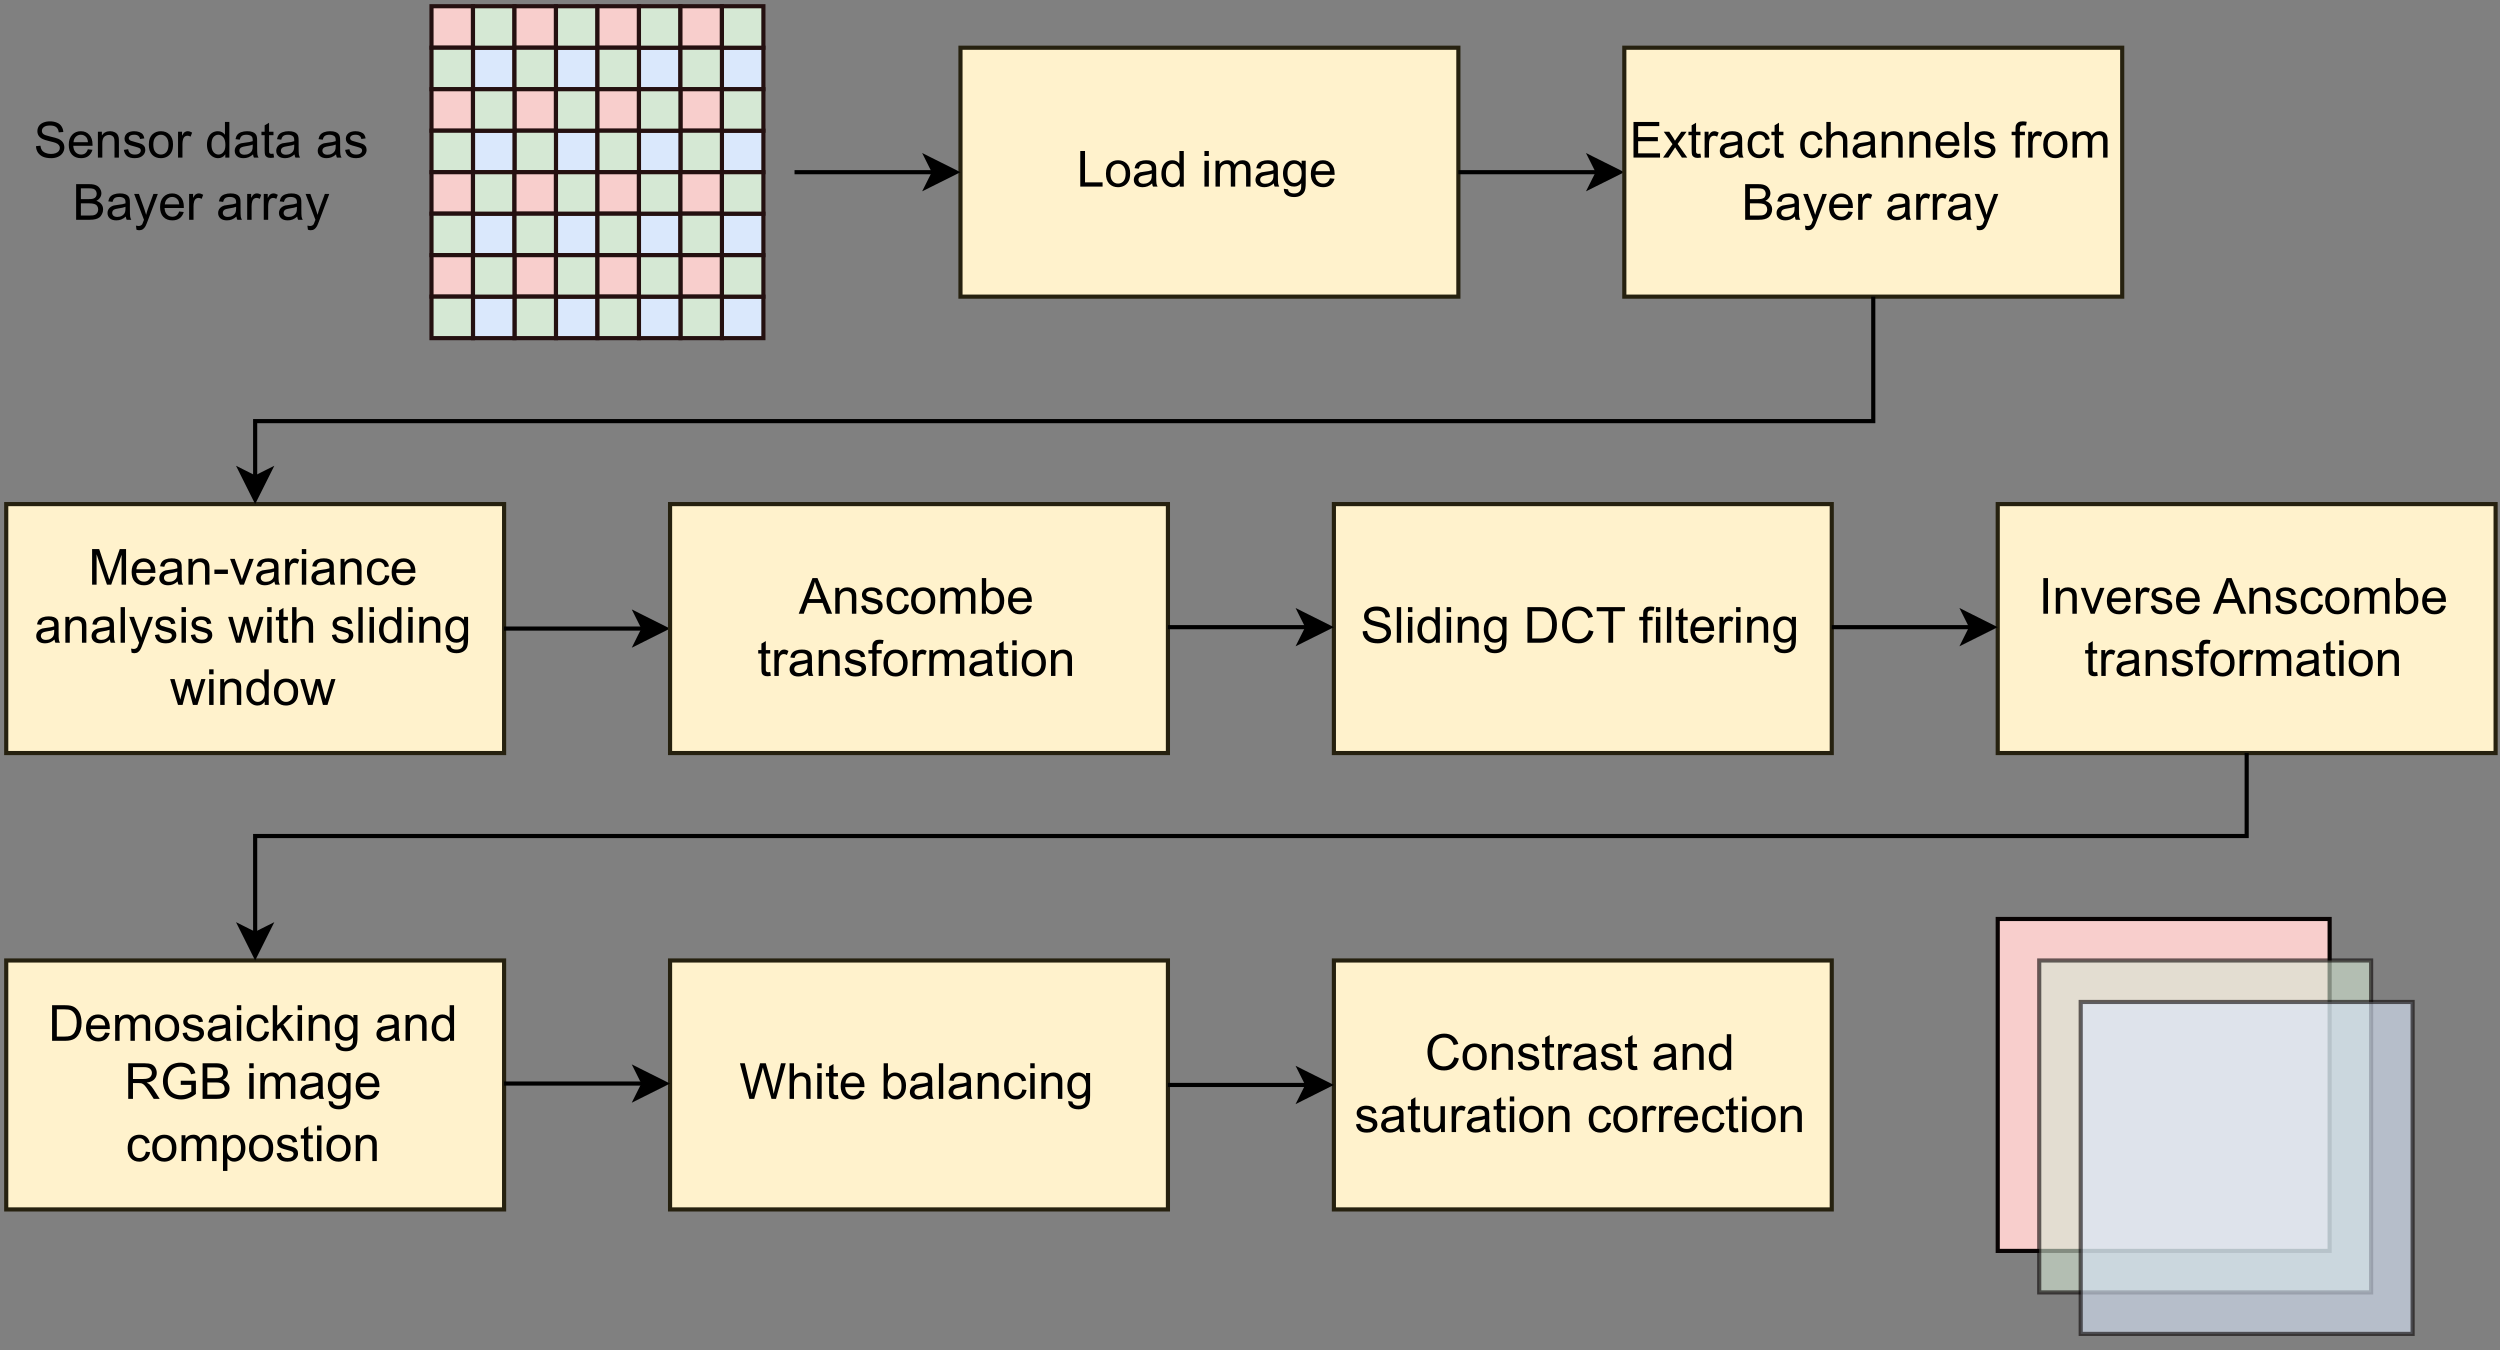 <?xml version="1.0" encoding="UTF-8" standalone="no"?>
<svg 
   width="451.92pt"
   height="244.08pt"
   viewBox="0 0 451.92 244.08"
   version="1.1"
   id="svg886"
   xmlns:xlink="http://www.w3.org/1999/xlink"
   xmlns="http://www.w3.org/2000/svg"
   xmlns:svg="http://www.w3.org/2000/svg" content="%3Cmxfile%20host%3D%22app.diagrams.net%22%20modified%3D%222023-12-01T15%3A17%3A55.710Z%22%20agent%3D%225.0%20(X11)%22%20etag%3D%22lo23b0yRI6j27Gp4R1c0%22%20version%3D%2220.5.2%22%20type%3D%22device%22%3E%3Cdiagram%20id%3D%22pgsJ_BfRO6qr_nbHU-a-%22%20name%3D%22Page-1%22%3E7V3blps2FP0aP2YW4mb8OJc0bVfSdmWymuRRAdkmg5EXyBm7X19hBAZJU2MXfLAyfpgxQtz22Wzp6BxLE%2Bd%2BtX2X4fXyA41IMrGtaDtxHia2jZAd8H9Fya4s8V27LFhkcSQqHQoe43%2BIKLRE6SaOSN6qyChNWLxuF4Y0TUnIWmU4y%2Bhzu9qcJu2rrvFCXNE6FDyGOCFKtc9xxJZlaWBPD%2BW%2FknixrK6M%2FFm5Z4WryuLE%2BRJH9LlR5LydOPcZpaz8ttrek6QAr8KlPO6XF%2FbWN5aRlHU5YPEd%2FcH8zRbf%2Fh1%2Fcn9%2FSP%2F8%2BPRGnOUHTjbigcXNsl2FQEY3aUSKk1gT5%2B55GTPyuMZhsfeZ25yXLdkq4VuIf53HSXJPE5rtj3Xm87kdhrw8Zxl9Io09ts9NzG%2F1TtwAyRjZvvhkqMaLE43QFWHZjlcRBzgVWQTHUAX588FiddmyYS1flGFBkkV96gOO%2FIuA8gRYbQXW9xRHxVGrgm8yxPzRWRvHNl4pTYkErijCSbxI%2BWbIoSK8%2FK4AMub0vRU7VnEUFZfRGq5tWiMt4RwnOEmj20IpChgTnOdx2LZFGyWyjdkXsaf4%2FrUov%2FHE1sO2Ue1hV22k%2FFG%2BNDcaRxWbh8P2W7uWRUi0kMVIsgd%2FHLrJQnKckQxnC8L%2Bo56vt2%2FDfp7GfFVZRhLM4h%2Ft29XZVFzhLxrzB6np43oSfWRalI8pjmpqnXQiT%2BahJ52oxEE5EecB3jWqrYsKuULCGpjzeemZILzudGyvu6%2FA%2BnbLMhwW3AiXmPcRkrzoBmR0xf%2Fd4R0XzX1HAe%2FMVeXxmWlqAvuDNqq2A42q30FUisbkUWzSjC3pgqY4eXsoleh3qPOe0rWA%2BzthbCf66njDaNsYPbZaQcdWC71gqc7t0f%2FCPVBg%2F0Bw%2BuYHzmKc8ufjl%2BT47fI437ODk4M%2FehJHcbrYF6SFX2Cs%2BozuNan6BtetPrY7OlxVZ%2FI2zUO6%2Bla8ArwVTvM5zbhfHNPUXLqP0C6uCXx3rdHhqja3j7WqP9x%2FKvqZccI5uS8xle8jtIsRvUvPHx2uaj%2Fnt5Q%2FY17I%2B0%2Bo9CO00Ow4869%2FtAtqdMqzJXt7sxvfm9WfwGufsfNglcyjI%2BcFH7uyjehAS36J40K%2Fvbbaf34gK5rjOHwqOxU4jfjfj%2B%2FuJnUkweKqu6a52Uo7PlN1CCuM%2Fw2QXZUR4Kq6Kp8L4HjRN5zgNDS6Kz1Ce5gRprBGh6sap7inKQcB56zW%2BRyzTSb60Fzms4yEZsv8CO3UoUN9hPE4X5d5KfN4W4ClobqLLGRpXo4gJPuXowdoUWDfeC1wEdKAq8EWDYWt06EXORi2ESbBvC9sZwq2ugDbRbHtkNczHLYeCSJ3MN6CY2ubgq3KW3BN6NCvvgq9ta3xYdshDHAVesslYHSa0KGffBWaoOEtOLZqX%2FlKsVV5C64JHUIl16q3utH4i2KrhkuM0VudY3ZRbCH9soH1FhpbF9QvG1ZvoTXBM0VvNX4ZOLam6K3GL4PWBM8UvdXwFhpb3xS91fAWWhP8S4yDWYHlWM6weivnCDgaZAMNssFgyNqAyNaspfzkMSsw8ftK6pF%2BK6GLQVwW6EsMib0IdNWsDQC0HNT3oIHuMD52YvLUmYlQ5yRdlbfaz08FBRBHf3Vhg%2F5YsE63EwSqo4en5l8p6SUdfyzYVzqVDznA1esgjD26AS4f0uHqdRDGGd3ArA%2FqcPU5UKDyFhxbUxwuDW%2BhNaHq4V2%2F3rrjwxY08aBPvfVGpwnTS7hcF9EElbfg2EImHvSKrcpbcE2ATDwYWG%2BhB7imoIkHw%2Bot9MDs1JjEA5W34NiC%2BmXD6i24JkD6ZQOPJ4BjC%2BqXDTueAK0JAaRfNvB4Aji2piSEa3gLrQkBpF82cFKHJihzWWxB%2FbJhkzp8aGxBE8KHTeoAx9aUhHANb8E1wZh4mZr8CY6tMfEyNfkTXBOMiZepvAXH1ph4mcpbaE2YGRMvU3k7hcbWmHiZytsAGltIv2xgvQXH1ph4mcpbcE0wJV6m8cvAsTUlXqbxy8A1wZR4mYa34NiaEi%2FT8BZcEwyOl4H7DgbHy6B9XmRBOmYDB8zgwTU4YgatCsiCdM0GTgmDB9eUmJkmtwZeFkwJmmmYCw%2BuKVEzDXPhZcGYsJnKXGgXAlnGxM1U5kL7vsgyJnCmMhceXGMiZypzwWUBQXpoAw8twINrTOxM9dDAZQFBemgDjy3Ag2tM9ExlLrwsqB7aI0lz%2Fvi2FWGGy4tex%2BK%2F%2FU%2B7Is11gaqZaxvmqmJkTXM5w5mry6K1Z61ZdZgy5evkMJnKsTWrDrOzfG3uG36FduGeHZ11JdDb9zKTrjjyGlgyMbpOuuLIa1LL8%2FqcvMqV%2FjqeNEtMJTwv3ReSl%2B9s1%2Bdfyjs4ML6HGWAQ6uCbvy7cdjZpT1xgrSuHlaUvx75wG%2BqyNOYrz87lmS2vX%2BP3wzNlXagj5x0BzzqM2PwUjTrquoI9sEJKzbpz7lxqcrNud5xL7dRm3Zdv%2BMRm3blMs95hbO1Vbs%2BWW7kL6c5uZs3PmRRGJ512QLHlmxmlrFmdO4nLDzQiRY1%2FAQ%3D%3D%3C%2Fdiagram%3E%3C%2Fmxfile%3E">
  <rect x="0" y="0" width="451.92" height="244.08" fill="#808080" stroke="none"/>
  <defs
     id="defs122">
    <g
       id="g117">
      <g
         id="glyph-0-0">
        <path
           d="M 1.125 0 L 1.125 -5.625 L 5.625 -5.625 L 5.625 0 Z M 1.266 -0.141 L 5.484 -0.141 L 5.484 -5.484 L 1.266 -5.484 Z M 1.266 -0.141 "
           id="path2" />
      </g>
      <g
         id="glyph-0-1">
        <path
           d="M 0.656 0 L 0.656 -6.438 L 1.516 -6.438 L 1.516 -0.766 L 4.688 -0.766 L 4.688 0 Z M 0.656 0 "
           id="path5" />
      </g>
      <g
         id="glyph-0-2">
        <path
           d="M 0.297 -2.328 C 0.297 -3.191 0.535 -3.832 1.016 -4.25 C 1.422 -4.594 1.91 -4.766 2.484 -4.766 C 3.129 -4.766 3.656 -4.555 4.062 -4.141 C 4.469 -3.723 4.672 -3.145 4.672 -2.406 C 4.672 -1.801 4.578 -1.328 4.391 -0.984 C 4.211 -0.641 3.953 -0.367 3.609 -0.172 C 3.266 0.016 2.891 0.109 2.484 0.109 C 1.828 0.109 1.297 -0.098 0.891 -0.516 C 0.492 -0.941 0.297 -1.547 0.297 -2.328 Z M 1.109 -2.328 C 1.109 -1.734 1.238 -1.285 1.5 -0.984 C 1.758 -0.691 2.086 -0.547 2.484 -0.547 C 2.879 -0.547 3.207 -0.691 3.469 -0.984 C 3.727 -1.285 3.859 -1.742 3.859 -2.359 C 3.859 -2.93 3.727 -3.367 3.469 -3.672 C 3.207 -3.973 2.879 -4.125 2.484 -4.125 C 2.086 -4.125 1.758 -3.973 1.5 -3.672 C 1.238 -3.379 1.109 -2.93 1.109 -2.328 Z M 1.109 -2.328 "
           id="path8" />
      </g>
      <g
         id="glyph-0-3">
        <path
           d="M 3.641 -0.578 C 3.348 -0.328 3.066 -0.148 2.797 -0.047 C 2.523 0.055 2.234 0.109 1.922 0.109 C 1.41 0.109 1.016 -0.016 0.734 -0.266 C 0.461 -0.516 0.328 -0.836 0.328 -1.234 C 0.328 -1.461 0.379 -1.672 0.484 -1.859 C 0.586 -2.047 0.723 -2.195 0.891 -2.312 C 1.055 -2.426 1.242 -2.516 1.453 -2.578 C 1.609 -2.609 1.844 -2.645 2.156 -2.688 C 2.801 -2.758 3.273 -2.852 3.578 -2.969 C 3.578 -3.07 3.578 -3.141 3.578 -3.172 C 3.578 -3.492 3.504 -3.719 3.359 -3.844 C 3.148 -4.031 2.848 -4.125 2.453 -4.125 C 2.078 -4.125 1.801 -4.055 1.625 -3.922 C 1.445 -3.797 1.316 -3.566 1.234 -3.234 L 0.469 -3.328 C 0.531 -3.66 0.641 -3.926 0.797 -4.125 C 0.961 -4.332 1.195 -4.488 1.5 -4.594 C 1.812 -4.707 2.164 -4.766 2.562 -4.766 C 2.969 -4.766 3.289 -4.719 3.531 -4.625 C 3.781 -4.531 3.961 -4.41 4.078 -4.266 C 4.203 -4.129 4.285 -3.953 4.328 -3.734 C 4.359 -3.598 4.375 -3.359 4.375 -3.016 L 4.375 -1.953 C 4.375 -1.223 4.391 -0.758 4.422 -0.562 C 4.453 -0.363 4.52 -0.176 4.625 0 L 3.797 0 C 3.711 -0.164 3.66 -0.359 3.641 -0.578 Z M 3.578 -2.344 C 3.285 -2.227 2.852 -2.129 2.281 -2.047 C 1.957 -1.992 1.727 -1.938 1.594 -1.875 C 1.457 -1.82 1.352 -1.738 1.281 -1.625 C 1.207 -1.508 1.172 -1.383 1.172 -1.25 C 1.172 -1.039 1.25 -0.863 1.406 -0.719 C 1.562 -0.582 1.797 -0.516 2.109 -0.516 C 2.41 -0.516 2.68 -0.582 2.922 -0.719 C 3.16 -0.852 3.336 -1.035 3.453 -1.266 C 3.535 -1.441 3.578 -1.703 3.578 -2.047 Z M 3.578 -2.344 "
           id="path11" />
      </g>
      <g
         id="glyph-0-4">
        <path
           d="M 3.625 0 L 3.625 -0.594 C 3.32 -0.125 2.883 0.109 2.312 0.109 C 1.945 0.109 1.609 0.004 1.297 -0.203 C 0.984 -0.41 0.738 -0.695 0.562 -1.062 C 0.395 -1.426 0.312 -1.848 0.312 -2.328 C 0.312 -2.797 0.391 -3.219 0.547 -3.594 C 0.703 -3.977 0.93 -4.27 1.234 -4.469 C 1.547 -4.664 1.895 -4.766 2.281 -4.766 C 2.562 -4.766 2.812 -4.707 3.031 -4.594 C 3.25 -4.477 3.426 -4.32 3.562 -4.125 L 3.562 -6.438 L 4.359 -6.438 L 4.359 0 Z M 1.125 -2.328 C 1.125 -1.734 1.25 -1.285 1.5 -0.984 C 1.75 -0.691 2.047 -0.547 2.391 -0.547 C 2.734 -0.547 3.023 -0.688 3.266 -0.969 C 3.516 -1.25 3.641 -1.68 3.641 -2.266 C 3.641 -2.898 3.516 -3.367 3.266 -3.672 C 3.016 -3.973 2.711 -4.125 2.359 -4.125 C 2.004 -4.125 1.707 -3.977 1.469 -3.688 C 1.238 -3.395 1.125 -2.941 1.125 -2.328 Z M 1.125 -2.328 "
           id="path14" />
      </g>
      <g
         id="glyph-0-5" />
      <g
         id="glyph-0-6">
        <path
           d="M 0.594 -5.531 L 0.594 -6.438 L 1.391 -6.438 L 1.391 -5.531 Z M 0.594 0 L 0.594 -4.672 L 1.391 -4.672 L 1.391 0 Z M 0.594 0 "
           id="path18" />
      </g>
      <g
         id="glyph-0-7">
        <path
           d="M 0.594 0 L 0.594 -4.672 L 1.297 -4.672 L 1.297 -4.016 C 1.441 -4.242 1.633 -4.426 1.875 -4.562 C 2.125 -4.695 2.406 -4.766 2.719 -4.766 C 3.062 -4.766 3.344 -4.691 3.562 -4.547 C 3.781 -4.41 3.938 -4.211 4.031 -3.953 C 4.406 -4.492 4.883 -4.766 5.469 -4.766 C 5.938 -4.766 6.297 -4.633 6.547 -4.375 C 6.797 -4.125 6.922 -3.734 6.922 -3.203 L 6.922 0 L 6.125 0 L 6.125 -2.938 C 6.125 -3.258 6.098 -3.488 6.047 -3.625 C 6.004 -3.758 5.914 -3.867 5.781 -3.953 C 5.645 -4.047 5.484 -4.094 5.297 -4.094 C 4.973 -4.094 4.703 -3.984 4.484 -3.766 C 4.266 -3.547 4.156 -3.195 4.156 -2.719 L 4.156 0 L 3.359 0 L 3.359 -3.031 C 3.359 -3.383 3.297 -3.648 3.172 -3.828 C 3.047 -4.004 2.836 -4.094 2.547 -4.094 C 2.316 -4.094 2.109 -4.031 1.922 -3.906 C 1.734 -3.789 1.598 -3.617 1.516 -3.391 C 1.43 -3.172 1.391 -2.848 1.391 -2.422 L 1.391 0 Z M 0.594 0 "
           id="path21" />
      </g>
      <g
         id="glyph-0-8">
        <path
           d="M 0.453 0.391 L 1.219 0.5 C 1.25 0.738 1.336 0.91 1.484 1.016 C 1.68 1.16 1.953 1.234 2.297 1.234 C 2.66 1.234 2.941 1.16 3.141 1.016 C 3.336 0.867 3.473 0.664 3.547 0.406 C 3.586 0.238 3.602 -0.098 3.594 -0.609 C 3.25 -0.203 2.82 0 2.312 0 C 1.664 0 1.164 -0.227 0.812 -0.688 C 0.469 -1.156 0.297 -1.711 0.297 -2.359 C 0.297 -2.805 0.375 -3.219 0.531 -3.594 C 0.695 -3.969 0.93 -4.254 1.234 -4.453 C 1.535 -4.66 1.895 -4.766 2.312 -4.766 C 2.863 -4.766 3.316 -4.547 3.672 -4.109 L 3.672 -4.672 L 4.406 -4.672 L 4.406 -0.641 C 4.406 0.086 4.328 0.602 4.172 0.906 C 4.023 1.207 3.789 1.445 3.469 1.625 C 3.156 1.801 2.766 1.891 2.297 1.891 C 1.734 1.891 1.281 1.766 0.938 1.516 C 0.602 1.266 0.441 0.891 0.453 0.391 Z M 1.109 -2.422 C 1.109 -1.805 1.227 -1.359 1.469 -1.078 C 1.707 -0.797 2.008 -0.656 2.375 -0.656 C 2.738 -0.656 3.047 -0.797 3.297 -1.078 C 3.547 -1.359 3.672 -1.797 3.672 -2.391 C 3.672 -2.961 3.539 -3.395 3.281 -3.688 C 3.031 -3.977 2.727 -4.125 2.375 -4.125 C 2.02 -4.125 1.719 -3.977 1.469 -3.688 C 1.227 -3.406 1.109 -2.984 1.109 -2.422 Z M 1.109 -2.422 "
           id="path24" />
      </g>
      <g
         id="glyph-0-9">
        <path
           d="M 3.781 -1.5 L 4.609 -1.406 C 4.473 -0.926 4.227 -0.551 3.875 -0.281 C 3.531 -0.02 3.086 0.109 2.547 0.109 C 1.867 0.109 1.328 -0.098 0.922 -0.516 C 0.523 -0.941 0.328 -1.535 0.328 -2.297 C 0.328 -3.078 0.531 -3.68 0.938 -4.109 C 1.344 -4.547 1.867 -4.766 2.516 -4.766 C 3.141 -4.766 3.645 -4.551 4.031 -4.125 C 4.426 -3.707 4.625 -3.113 4.625 -2.344 C 4.625 -2.289 4.625 -2.219 4.625 -2.125 L 1.141 -2.125 C 1.172 -1.613 1.316 -1.223 1.578 -0.953 C 1.836 -0.68 2.164 -0.547 2.562 -0.547 C 2.852 -0.547 3.098 -0.617 3.297 -0.766 C 3.504 -0.922 3.664 -1.164 3.781 -1.5 Z M 1.188 -2.781 L 3.797 -2.781 C 3.766 -3.176 3.664 -3.473 3.5 -3.672 C 3.25 -3.973 2.922 -4.125 2.516 -4.125 C 2.148 -4.125 1.844 -4 1.594 -3.75 C 1.352 -3.508 1.219 -3.188 1.188 -2.781 Z M 1.188 -2.781 "
           id="path27" />
      </g>
      <g
         id="glyph-0-10">
        <path
           d="M 0.719 0 L 0.719 -6.438 L 5.375 -6.438 L 5.375 -5.688 L 1.562 -5.688 L 1.562 -3.703 L 5.125 -3.703 L 5.125 -2.953 L 1.562 -2.953 L 1.562 -0.766 L 5.516 -0.766 L 5.516 0 Z M 0.719 0 "
           id="path30" />
      </g>
      <g
         id="glyph-0-11">
        <path
           d="M 0.062 0 L 1.766 -2.422 L 0.188 -4.672 L 1.188 -4.672 L 1.906 -3.578 C 2.031 -3.367 2.133 -3.191 2.219 -3.047 C 2.352 -3.242 2.473 -3.414 2.578 -3.562 L 3.359 -4.672 L 4.312 -4.672 L 2.703 -2.469 L 4.438 0 L 3.469 0 L 2.5 -1.453 L 2.25 -1.844 L 1.031 0 Z M 0.062 0 "
           id="path33" />
      </g>
      <g
         id="glyph-0-12">
        <path
           d="M 2.328 -0.703 L 2.438 -0.016 C 2.207 0.035 2.008 0.062 1.844 0.062 C 1.551 0.062 1.328 0.016 1.172 -0.078 C 1.016 -0.172 0.898 -0.289 0.828 -0.438 C 0.766 -0.582 0.734 -0.891 0.734 -1.359 L 0.734 -4.047 L 0.156 -4.047 L 0.156 -4.672 L 0.734 -4.672 L 0.734 -5.828 L 1.531 -6.297 L 1.531 -4.672 L 2.328 -4.672 L 2.328 -4.047 L 1.531 -4.047 L 1.531 -1.328 C 1.531 -1.098 1.539 -0.953 1.562 -0.891 C 1.594 -0.828 1.641 -0.773 1.703 -0.734 C 1.766 -0.691 1.852 -0.672 1.969 -0.672 C 2.062 -0.672 2.18 -0.68 2.328 -0.703 Z M 2.328 -0.703 "
           id="path36" />
      </g>
      <g
         id="glyph-0-13">
        <path
           d="M 0.578 0 L 0.578 -4.672 L 1.297 -4.672 L 1.297 -3.953 C 1.473 -4.285 1.641 -4.504 1.797 -4.609 C 1.953 -4.711 2.125 -4.766 2.312 -4.766 C 2.57 -4.766 2.844 -4.68 3.125 -4.516 L 2.844 -3.781 C 2.656 -3.895 2.461 -3.953 2.266 -3.953 C 2.098 -3.953 1.941 -3.898 1.797 -3.797 C 1.66 -3.691 1.562 -3.547 1.5 -3.359 C 1.414 -3.078 1.375 -2.77 1.375 -2.438 L 1.375 0 Z M 0.578 0 "
           id="path39" />
      </g>
      <g
         id="glyph-0-14">
        <path
           d="M 3.641 -1.703 L 4.422 -1.609 C 4.336 -1.066 4.117 -0.645 3.766 -0.344 C 3.41 -0.039 2.977 0.109 2.469 0.109 C 1.832 0.109 1.32 -0.098 0.938 -0.516 C 0.551 -0.93 0.359 -1.531 0.359 -2.312 C 0.359 -2.82 0.441 -3.266 0.609 -3.641 C 0.773 -4.016 1.023 -4.297 1.359 -4.484 C 1.703 -4.672 2.078 -4.766 2.484 -4.766 C 2.984 -4.766 3.395 -4.633 3.719 -4.375 C 4.039 -4.125 4.25 -3.766 4.344 -3.297 L 3.578 -3.172 C 3.504 -3.484 3.375 -3.719 3.188 -3.875 C 3 -4.039 2.773 -4.125 2.516 -4.125 C 2.109 -4.125 1.781 -3.977 1.531 -3.688 C 1.289 -3.406 1.172 -2.957 1.172 -2.344 C 1.172 -1.707 1.289 -1.25 1.531 -0.969 C 1.77 -0.688 2.082 -0.547 2.469 -0.547 C 2.781 -0.547 3.039 -0.641 3.25 -0.828 C 3.457 -1.016 3.586 -1.305 3.641 -1.703 Z M 3.641 -1.703 "
           id="path42" />
      </g>
      <g
         id="glyph-0-15">
        <path
           d="M 0.594 0 L 0.594 -6.438 L 1.391 -6.438 L 1.391 -4.125 C 1.754 -4.551 2.219 -4.766 2.781 -4.766 C 3.125 -4.766 3.422 -4.695 3.672 -4.562 C 3.93 -4.426 4.113 -4.238 4.219 -4 C 4.332 -3.758 4.391 -3.41 4.391 -2.953 L 4.391 0 L 3.609 0 L 3.609 -2.953 C 3.609 -3.348 3.52 -3.633 3.344 -3.812 C 3.176 -4 2.938 -4.094 2.625 -4.094 C 2.383 -4.094 2.16 -4.031 1.953 -3.906 C 1.742 -3.789 1.598 -3.629 1.516 -3.422 C 1.43 -3.211 1.391 -2.922 1.391 -2.547 L 1.391 0 Z M 0.594 0 "
           id="path45" />
      </g>
      <g
         id="glyph-0-16">
        <path
           d="M 0.594 0 L 0.594 -4.672 L 1.312 -4.672 L 1.312 -4 C 1.645 -4.508 2.141 -4.766 2.797 -4.766 C 3.078 -4.766 3.332 -4.711 3.562 -4.609 C 3.801 -4.516 3.977 -4.383 4.094 -4.219 C 4.207 -4.062 4.289 -3.867 4.344 -3.641 C 4.375 -3.492 4.391 -3.238 4.391 -2.875 L 4.391 0 L 3.594 0 L 3.594 -2.844 C 3.594 -3.164 3.562 -3.406 3.5 -3.562 C 3.438 -3.719 3.328 -3.844 3.172 -3.938 C 3.016 -4.039 2.832 -4.094 2.625 -4.094 C 2.289 -4.094 2 -3.984 1.75 -3.766 C 1.508 -3.555 1.391 -3.148 1.391 -2.547 L 1.391 0 Z M 0.594 0 "
           id="path48" />
      </g>
      <g
         id="glyph-0-17">
        <path
           d="M 0.578 0 L 0.578 -6.438 L 1.359 -6.438 L 1.359 0 Z M 0.578 0 "
           id="path51" />
      </g>
      <g
         id="glyph-0-18">
        <path
           d="M 0.281 -1.391 L 1.062 -1.516 C 1.102 -1.203 1.223 -0.961 1.422 -0.797 C 1.629 -0.629 1.91 -0.547 2.266 -0.547 C 2.629 -0.547 2.898 -0.617 3.078 -0.766 C 3.254 -0.91 3.344 -1.082 3.344 -1.281 C 3.344 -1.469 3.266 -1.609 3.109 -1.703 C 2.992 -1.773 2.723 -1.867 2.297 -1.984 C 1.711 -2.129 1.305 -2.254 1.078 -2.359 C 0.859 -2.461 0.691 -2.609 0.578 -2.797 C 0.461 -2.984 0.406 -3.191 0.406 -3.422 C 0.406 -3.629 0.453 -3.82 0.547 -4 C 0.641 -4.176 0.77 -4.328 0.938 -4.453 C 1.062 -4.535 1.227 -4.609 1.438 -4.672 C 1.656 -4.734 1.883 -4.766 2.125 -4.766 C 2.488 -4.766 2.805 -4.711 3.078 -4.609 C 3.359 -4.504 3.566 -4.363 3.703 -4.188 C 3.836 -4.008 3.93 -3.77 3.984 -3.469 L 3.203 -3.359 C 3.172 -3.598 3.066 -3.785 2.891 -3.922 C 2.723 -4.055 2.488 -4.125 2.188 -4.125 C 1.82 -4.125 1.562 -4.062 1.406 -3.938 C 1.25 -3.82 1.172 -3.68 1.172 -3.516 C 1.172 -3.41 1.203 -3.32 1.266 -3.25 C 1.328 -3.156 1.43 -3.082 1.578 -3.031 C 1.648 -3 1.879 -2.93 2.266 -2.828 C 2.828 -2.68 3.219 -2.562 3.438 -2.469 C 3.664 -2.375 3.844 -2.234 3.969 -2.047 C 4.094 -1.867 4.156 -1.645 4.156 -1.375 C 4.156 -1.102 4.078 -0.852 3.922 -0.625 C 3.766 -0.395 3.539 -0.211 3.25 -0.078 C 2.969 0.047 2.641 0.109 2.266 0.109 C 1.66 0.109 1.195 -0.016 0.875 -0.266 C 0.562 -0.523 0.363 -0.898 0.281 -1.391 Z M 0.281 -1.391 "
           id="path54" />
      </g>
      <g
         id="glyph-0-19">
        <path
           d="M 0.781 0 L 0.781 -4.047 L 0.078 -4.047 L 0.078 -4.672 L 0.781 -4.672 L 0.781 -5.156 C 0.781 -5.477 0.805 -5.711 0.859 -5.859 C 0.941 -6.066 1.078 -6.234 1.266 -6.359 C 1.461 -6.484 1.734 -6.547 2.078 -6.547 C 2.297 -6.547 2.539 -6.52 2.812 -6.469 L 2.688 -5.781 C 2.531 -5.812 2.379 -5.828 2.234 -5.828 C 1.992 -5.828 1.82 -5.773 1.719 -5.672 C 1.613 -5.566 1.562 -5.375 1.562 -5.094 L 1.562 -4.672 L 2.484 -4.672 L 2.484 -4.047 L 1.562 -4.047 L 1.562 0 Z M 0.781 0 "
           id="path57" />
      </g>
      <g
         id="glyph-0-20">
        <path
           d="M 0.656 0 L 0.656 -6.438 L 3.078 -6.438 C 3.566 -6.438 3.957 -6.367 4.25 -6.234 C 4.551 -6.109 4.785 -5.91 4.953 -5.641 C 5.129 -5.367 5.219 -5.086 5.219 -4.797 C 5.219 -4.516 5.141 -4.254 4.984 -4.016 C 4.836 -3.773 4.613 -3.578 4.312 -3.422 C 4.695 -3.305 4.992 -3.113 5.203 -2.844 C 5.422 -2.57 5.531 -2.25 5.531 -1.875 C 5.531 -1.57 5.461 -1.289 5.328 -1.031 C 5.203 -0.77 5.047 -0.566 4.859 -0.422 C 4.672 -0.285 4.438 -0.18 4.156 -0.109 C 3.875 -0.035 3.523 0 3.109 0 Z M 1.516 -3.734 L 2.906 -3.734 C 3.281 -3.734 3.551 -3.758 3.719 -3.812 C 3.938 -3.875 4.098 -3.977 4.203 -4.125 C 4.316 -4.281 4.375 -4.469 4.375 -4.688 C 4.375 -4.906 4.32 -5.094 4.219 -5.25 C 4.113 -5.414 3.969 -5.531 3.781 -5.594 C 3.594 -5.656 3.266 -5.688 2.797 -5.688 L 1.516 -5.688 Z M 1.516 -0.766 L 3.109 -0.766 C 3.391 -0.766 3.586 -0.773 3.703 -0.797 C 3.891 -0.828 4.051 -0.883 4.188 -0.969 C 4.32 -1.051 4.43 -1.172 4.516 -1.328 C 4.598 -1.484 4.641 -1.664 4.641 -1.875 C 4.641 -2.113 4.578 -2.32 4.453 -2.5 C 4.328 -2.676 4.156 -2.797 3.938 -2.859 C 3.719 -2.93 3.406 -2.969 3 -2.969 L 1.516 -2.969 Z M 1.516 -0.766 "
           id="path60" />
      </g>
      <g
         id="glyph-0-21">
        <path
           d="M 0.562 1.797 L 0.469 1.062 C 0.645 1.102 0.797 1.125 0.922 1.125 C 1.098 1.125 1.238 1.094 1.344 1.031 C 1.445 0.977 1.535 0.898 1.609 0.797 C 1.648 0.711 1.727 0.516 1.844 0.203 C 1.863 0.16 1.891 0.098 1.922 0.016 L 0.141 -4.672 L 1 -4.672 L 1.969 -1.969 C 2.094 -1.625 2.207 -1.266 2.312 -0.891 C 2.395 -1.242 2.5 -1.598 2.625 -1.953 L 3.625 -4.672 L 4.422 -4.672 L 2.641 0.078 C 2.453 0.586 2.305 0.941 2.203 1.141 C 2.055 1.398 1.895 1.586 1.719 1.703 C 1.539 1.828 1.32 1.891 1.062 1.891 C 0.914 1.891 0.75 1.859 0.562 1.797 Z M 0.562 1.797 "
           id="path63" />
      </g>
      <g
         id="glyph-0-22">
        <path
           d="M 0.672 0 L 0.672 -6.438 L 1.953 -6.438 L 3.469 -1.875 C 3.613 -1.457 3.719 -1.141 3.781 -0.922 C 3.852 -1.16 3.969 -1.504 4.125 -1.953 L 5.672 -6.438 L 6.812 -6.438 L 6.812 0 L 6 0 L 6 -5.391 L 4.125 0 L 3.359 0 L 1.484 -5.484 L 1.484 0 Z M 0.672 0 "
           id="path66" />
      </g>
      <g
         id="glyph-0-23">
        <path
           d="M 0.281 -1.938 L 0.281 -2.734 L 2.719 -2.734 L 2.719 -1.938 Z M 0.281 -1.938 "
           id="path69" />
      </g>
      <g
         id="glyph-0-24">
        <path
           d="M 1.891 0 L 0.109 -4.672 L 0.953 -4.672 L 1.953 -1.875 C 2.055 -1.57 2.156 -1.258 2.25 -0.938 C 2.32 -1.176 2.422 -1.469 2.547 -1.812 L 3.578 -4.672 L 4.391 -4.672 L 2.625 0 Z M 1.891 0 "
           id="path72" />
      </g>
      <g
         id="glyph-0-25">
        <path
           d="M 1.453 0 L 0.031 -4.672 L 0.844 -4.672 L 1.594 -1.969 L 1.859 -0.969 C 1.867 -1.02 1.953 -1.344 2.109 -1.938 L 2.844 -4.672 L 3.656 -4.672 L 4.359 -1.953 L 4.594 -1.062 L 4.859 -1.969 L 5.656 -4.672 L 6.422 -4.672 L 4.969 0 L 4.156 0 L 3.406 -2.797 L 3.219 -3.594 L 2.281 0 Z M 1.453 0 "
           id="path75" />
      </g>
      <g
         id="glyph-0-26">
        <path
           d="M -0.016 0 L 2.469 -6.438 L 3.375 -6.438 L 6.016 0 L 5.047 0 L 4.297 -1.953 L 1.594 -1.953 L 0.891 0 Z M 1.844 -2.641 L 4.031 -2.641 L 3.359 -4.438 C 3.148 -4.977 3 -5.422 2.906 -5.766 C 2.82 -5.348 2.703 -4.938 2.547 -4.531 Z M 1.844 -2.641 "
           id="path78" />
      </g>
      <g
         id="glyph-0-27">
        <path
           d="M 1.328 0 L 0.594 0 L 0.594 -6.438 L 1.375 -6.438 L 1.375 -4.141 C 1.707 -4.555 2.133 -4.766 2.656 -4.766 C 2.945 -4.766 3.219 -4.707 3.469 -4.594 C 3.727 -4.477 3.941 -4.316 4.109 -4.109 C 4.273 -3.898 4.406 -3.645 4.5 -3.344 C 4.594 -3.051 4.641 -2.738 4.641 -2.406 C 4.641 -1.602 4.441 -0.984 4.047 -0.547 C 3.648 -0.109 3.176 0.109 2.625 0.109 C 2.07 0.109 1.641 -0.117 1.328 -0.578 Z M 1.312 -2.375 C 1.312 -1.812 1.391 -1.406 1.547 -1.156 C 1.797 -0.75 2.129 -0.547 2.547 -0.547 C 2.898 -0.547 3.203 -0.695 3.453 -1 C 3.703 -1.301 3.828 -1.75 3.828 -2.344 C 3.828 -2.945 3.707 -3.395 3.469 -3.688 C 3.227 -3.977 2.938 -4.125 2.594 -4.125 C 2.238 -4.125 1.938 -3.973 1.688 -3.672 C 1.438 -3.367 1.312 -2.938 1.312 -2.375 Z M 1.312 -2.375 "
           id="path81" />
      </g>
      <g
         id="glyph-0-28">
        <path
           d="M 0.406 -2.062 L 1.203 -2.141 C 1.242 -1.816 1.332 -1.551 1.469 -1.344 C 1.613 -1.133 1.832 -0.969 2.125 -0.844 C 2.414 -0.719 2.742 -0.656 3.109 -0.656 C 3.43 -0.656 3.719 -0.703 3.969 -0.797 C 4.219 -0.891 4.406 -1.02 4.531 -1.188 C 4.656 -1.363 4.719 -1.551 4.719 -1.75 C 4.719 -1.945 4.656 -2.117 4.531 -2.266 C 4.414 -2.422 4.223 -2.551 3.953 -2.656 C 3.785 -2.727 3.406 -2.832 2.812 -2.969 C 2.219 -3.113 1.801 -3.25 1.562 -3.375 C 1.258 -3.531 1.031 -3.727 0.875 -3.969 C 0.727 -4.207 0.656 -4.477 0.656 -4.781 C 0.656 -5.102 0.742 -5.406 0.922 -5.688 C 1.109 -5.969 1.379 -6.18 1.734 -6.328 C 2.086 -6.473 2.484 -6.547 2.922 -6.547 C 3.398 -6.547 3.82 -6.469 4.188 -6.312 C 4.551 -6.164 4.828 -5.941 5.016 -5.641 C 5.211 -5.336 5.32 -5 5.344 -4.625 L 4.516 -4.562 C 4.473 -4.969 4.328 -5.273 4.078 -5.484 C 3.828 -5.691 3.453 -5.797 2.953 -5.797 C 2.441 -5.797 2.066 -5.703 1.828 -5.516 C 1.586 -5.328 1.469 -5.098 1.469 -4.828 C 1.469 -4.598 1.551 -4.41 1.719 -4.266 C 1.883 -4.109 2.312 -3.953 3 -3.797 C 3.695 -3.641 4.176 -3.504 4.438 -3.391 C 4.812 -3.223 5.086 -3.004 5.266 -2.734 C 5.441 -2.473 5.531 -2.164 5.531 -1.812 C 5.531 -1.477 5.43 -1.156 5.234 -0.844 C 5.035 -0.539 4.754 -0.305 4.391 -0.141 C 4.023 0.023 3.613 0.109 3.156 0.109 C 2.57 0.109 2.082 0.023 1.688 -0.141 C 1.289 -0.316 0.977 -0.57 0.75 -0.906 C 0.531 -1.25 0.414 -1.633 0.406 -2.062 Z M 0.406 -2.062 "
           id="path84" />
      </g>
      <g
         id="glyph-0-29">
        <path
           d="M 0.688 0 L 0.688 -6.438 L 2.906 -6.438 C 3.414 -6.438 3.801 -6.406 4.062 -6.344 C 4.426 -6.258 4.738 -6.109 5 -5.891 C 5.344 -5.598 5.598 -5.227 5.766 -4.781 C 5.93 -4.344 6.016 -3.832 6.016 -3.25 C 6.016 -2.758 5.957 -2.328 5.844 -1.953 C 5.727 -1.578 5.582 -1.266 5.406 -1.016 C 5.227 -0.766 5.031 -0.566 4.812 -0.422 C 4.602 -0.285 4.348 -0.18 4.047 -0.109 C 3.754 -0.035 3.41 0 3.016 0 Z M 1.547 -0.766 L 2.922 -0.766 C 3.348 -0.766 3.68 -0.801 3.922 -0.875 C 4.16 -0.957 4.352 -1.07 4.5 -1.219 C 4.695 -1.414 4.852 -1.688 4.969 -2.031 C 5.082 -2.375 5.141 -2.785 5.141 -3.266 C 5.141 -3.941 5.031 -4.457 4.812 -4.812 C 4.594 -5.176 4.32 -5.422 4 -5.547 C 3.77 -5.641 3.406 -5.688 2.906 -5.688 L 1.547 -5.688 Z M 1.547 -0.766 "
           id="path87" />
      </g>
      <g
         id="glyph-0-30">
        <path
           d="M 5.297 -2.266 L 6.141 -2.047 C 5.961 -1.348 5.641 -0.812 5.172 -0.438 C 4.711 -0.07 4.145 0.109 3.469 0.109 C 2.781 0.109 2.219 -0.031 1.781 -0.312 C 1.344 -0.594 1.008 -1 0.781 -1.531 C 0.562 -2.07 0.453 -2.648 0.453 -3.266 C 0.453 -3.941 0.578 -4.531 0.828 -5.031 C 1.086 -5.531 1.453 -5.906 1.922 -6.156 C 2.398 -6.414 2.922 -6.547 3.484 -6.547 C 4.129 -6.547 4.672 -6.379 5.109 -6.047 C 5.555 -5.723 5.863 -5.266 6.031 -4.672 L 5.188 -4.484 C 5.039 -4.953 4.828 -5.289 4.547 -5.5 C 4.266 -5.719 3.906 -5.828 3.469 -5.828 C 2.977 -5.828 2.566 -5.707 2.234 -5.469 C 1.898 -5.227 1.664 -4.906 1.531 -4.5 C 1.395 -4.102 1.328 -3.695 1.328 -3.281 C 1.328 -2.727 1.406 -2.242 1.562 -1.828 C 1.727 -1.422 1.977 -1.117 2.312 -0.922 C 2.645 -0.723 3.008 -0.625 3.406 -0.625 C 3.883 -0.625 4.285 -0.758 4.609 -1.031 C 4.941 -1.312 5.172 -1.723 5.297 -2.266 Z M 5.297 -2.266 "
           id="path90" />
      </g>
      <g
         id="glyph-0-31">
        <path
           d="M 2.328 0 L 2.328 -5.688 L 0.219 -5.688 L 0.219 -6.438 L 5.312 -6.438 L 5.312 -5.688 L 3.188 -5.688 L 3.188 0 Z M 2.328 0 "
           id="path93" />
      </g>
      <g
         id="glyph-0-32">
        <path
           d="M 0.844 0 L 0.844 -6.438 L 1.688 -6.438 L 1.688 0 Z M 0.844 0 "
           id="path96" />
      </g>
      <g
         id="glyph-0-33">
        <path
           d="M 0.594 0 L 0.594 -6.438 L 1.391 -6.438 L 1.391 -2.766 L 3.266 -4.672 L 4.281 -4.672 L 2.5 -2.938 L 4.469 0 L 3.484 0 L 1.953 -2.391 L 1.391 -1.844 L 1.391 0 Z M 0.594 0 "
           id="path99" />
      </g>
      <g
         id="glyph-0-34">
        <path
           d="M 0.703 0 L 0.703 -6.438 L 3.562 -6.438 C 4.133 -6.438 4.57 -6.379 4.875 -6.266 C 5.176 -6.148 5.414 -5.945 5.594 -5.656 C 5.77 -5.363 5.859 -5.039 5.859 -4.688 C 5.859 -4.227 5.707 -3.844 5.406 -3.531 C 5.113 -3.219 4.66 -3.02 4.047 -2.938 C 4.266 -2.82 4.438 -2.711 4.562 -2.609 C 4.812 -2.379 5.047 -2.094 5.266 -1.75 L 6.391 0 L 5.312 0 L 4.453 -1.344 C 4.211 -1.727 4.008 -2.02 3.844 -2.219 C 3.688 -2.426 3.539 -2.57 3.406 -2.656 C 3.281 -2.738 3.156 -2.797 3.031 -2.828 C 2.926 -2.848 2.766 -2.859 2.547 -2.859 L 1.562 -2.859 L 1.562 0 Z M 1.562 -3.594 L 3.391 -3.594 C 3.785 -3.594 4.094 -3.633 4.312 -3.719 C 4.531 -3.801 4.695 -3.93 4.812 -4.109 C 4.926 -4.285 4.984 -4.477 4.984 -4.688 C 4.984 -4.988 4.867 -5.238 4.641 -5.438 C 4.422 -5.633 4.07 -5.734 3.594 -5.734 L 1.562 -5.734 Z M 1.562 -3.594 "
           id="path102" />
      </g>
      <g
         id="glyph-0-35">
        <path
           d="M 3.703 -2.531 L 3.703 -3.281 L 6.438 -3.281 L 6.438 -0.891 C 6.02 -0.555 5.586 -0.305 5.141 -0.141 C 4.691 0.023 4.234 0.109 3.766 0.109 C 3.141 0.109 2.566 -0.023 2.047 -0.297 C 1.523 -0.566 1.133 -0.957 0.875 -1.469 C 0.613 -1.977 0.484 -2.551 0.484 -3.188 C 0.484 -3.812 0.613 -4.395 0.875 -4.938 C 1.133 -5.488 1.508 -5.895 2 -6.156 C 2.5 -6.414 3.066 -6.547 3.703 -6.547 C 4.172 -6.547 4.594 -6.469 4.969 -6.312 C 5.344 -6.164 5.633 -5.957 5.844 -5.688 C 6.062 -5.426 6.227 -5.078 6.344 -4.641 L 5.578 -4.438 C 5.473 -4.758 5.348 -5.016 5.203 -5.203 C 5.066 -5.391 4.863 -5.539 4.594 -5.656 C 4.332 -5.77 4.035 -5.828 3.703 -5.828 C 3.316 -5.828 2.977 -5.766 2.688 -5.641 C 2.406 -5.523 2.176 -5.367 2 -5.172 C 1.832 -4.984 1.703 -4.773 1.609 -4.547 C 1.441 -4.141 1.359 -3.707 1.359 -3.25 C 1.359 -2.664 1.457 -2.18 1.656 -1.797 C 1.852 -1.41 2.141 -1.125 2.516 -0.938 C 2.891 -0.75 3.289 -0.656 3.719 -0.656 C 4.094 -0.656 4.453 -0.723 4.797 -0.859 C 5.148 -1.004 5.422 -1.16 5.609 -1.328 L 5.609 -2.531 Z M 3.703 -2.531 "
           id="path105" />
      </g>
      <g
         id="glyph-0-36">
        <path
           d="M 0.594 1.781 L 0.594 -4.672 L 1.312 -4.672 L 1.312 -4.062 C 1.477 -4.301 1.664 -4.477 1.875 -4.594 C 2.094 -4.707 2.359 -4.766 2.672 -4.766 C 3.066 -4.766 3.414 -4.66 3.719 -4.453 C 4.02 -4.254 4.25 -3.969 4.406 -3.594 C 4.562 -3.219 4.641 -2.812 4.641 -2.375 C 4.641 -1.895 4.551 -1.461 4.375 -1.078 C 4.207 -0.691 3.961 -0.395 3.641 -0.188 C 3.316 0.008 2.973 0.109 2.609 0.109 C 2.348 0.109 2.113 0.051 1.906 -0.062 C 1.695 -0.176 1.523 -0.316 1.391 -0.484 L 1.391 1.781 Z M 1.312 -2.312 C 1.312 -1.707 1.43 -1.258 1.672 -0.969 C 1.922 -0.688 2.219 -0.547 2.562 -0.547 C 2.906 -0.547 3.203 -0.691 3.453 -0.984 C 3.711 -1.285 3.844 -1.75 3.844 -2.375 C 3.844 -2.969 3.719 -3.41 3.469 -3.703 C 3.227 -4.004 2.938 -4.156 2.594 -4.156 C 2.258 -4.156 1.961 -3.992 1.703 -3.672 C 1.441 -3.359 1.312 -2.906 1.312 -2.312 Z M 1.312 -2.312 "
           id="path108" />
      </g>
      <g
         id="glyph-0-37">
        <path
           d="M 1.812 0 L 0.109 -6.438 L 0.984 -6.438 L 1.969 -2.219 C 2.07 -1.781 2.16 -1.344 2.234 -0.906 C 2.398 -1.594 2.5 -1.988 2.531 -2.094 L 3.75 -6.438 L 4.781 -6.438 L 5.703 -3.188 C 5.93 -2.375 6.098 -1.613 6.203 -0.906 C 6.285 -1.312 6.395 -1.773 6.531 -2.297 L 7.531 -6.438 L 8.391 -6.438 L 6.625 0 L 5.812 0 L 4.453 -4.906 C 4.336 -5.32 4.27 -5.578 4.25 -5.672 C 4.176 -5.367 4.113 -5.113 4.062 -4.906 L 2.688 0 Z M 1.812 0 "
           id="path111" />
      </g>
      <g
         id="glyph-0-38">
        <path
           d="M 3.656 0 L 3.656 -0.688 C 3.289 -0.156 2.797 0.109 2.172 0.109 C 1.898 0.109 1.645 0.055 1.406 -0.047 C 1.164 -0.16 0.984 -0.297 0.859 -0.453 C 0.742 -0.609 0.664 -0.801 0.625 -1.031 C 0.594 -1.188 0.578 -1.438 0.578 -1.781 L 0.578 -4.672 L 1.359 -4.672 L 1.359 -2.078 C 1.359 -1.66 1.379 -1.383 1.422 -1.25 C 1.461 -1.039 1.562 -0.875 1.719 -0.75 C 1.883 -0.633 2.086 -0.578 2.328 -0.578 C 2.566 -0.578 2.789 -0.633 3 -0.75 C 3.207 -0.875 3.352 -1.039 3.438 -1.25 C 3.52 -1.457 3.562 -1.766 3.562 -2.172 L 3.562 -4.672 L 4.359 -4.672 L 4.359 0 Z M 3.656 0 "
           id="path114" />
      </g>
    </g>
    <clipPath
       id="clip-0">
      <path
         clip-rule="nonzero"
         d="M 360 90 L 451.922 90 L 451.922 137 L 360 137 Z M 360 90 "
         id="path119" />
    </clipPath>
  </defs>
  <path
     fill-rule="nonzero"
     fill="rgb(100%, 94.899%, 79.999%)"
     fill-opacity="1"
     stroke-width="1"
     stroke-linecap="butt"
     stroke-linejoin="miter"
     stroke="rgb(14.899%, 12.939%, 5.879%)"
     stroke-opacity="1"
     stroke-miterlimit="4"
     d="M 230.998 11.001 L 351.002 11.001 L 351.002 70.998 L 230.998 70.998 Z M 230.998 11.001 "
     transform="matrix(0.75, 0, 0, 0.75, 0.375, 0.375)"
     id="path124" />
  <g
     fill="#000000"
     fill-opacity="1"
     id="g146">
    <use
       xlink:href="#glyph-0-1"
       x="194.623"
       y="33.731"
       id="use126" />
    <use
       xlink:href="#glyph-0-2"
       x="199.625"
       y="33.731"
       id="use128" />
    <use
       xlink:href="#glyph-0-3"
       x="204.628"
       y="33.731"
       id="use130" />
    <use
       xlink:href="#glyph-0-4"
       x="209.631"
       y="33.731"
       id="use132" />
    <use
       xlink:href="#glyph-0-5"
       x="214.633"
       y="33.731"
       id="use134" />
    <use
       xlink:href="#glyph-0-6"
       x="217.132"
       y="33.731"
       id="use136" />
    <use
       xlink:href="#glyph-0-7"
       x="219.131"
       y="33.731"
       id="use138" />
    <use
       xlink:href="#glyph-0-3"
       x="226.624"
       y="33.731"
       id="use140" />
    <use
       xlink:href="#glyph-0-8"
       x="231.626"
       y="33.731"
       id="use142" />
    <use
       xlink:href="#glyph-0-9"
       x="236.629"
       y="33.731"
       id="use144" />
  </g>
  <path
     fill="none"
     stroke-width="1"
     stroke-linecap="butt"
     stroke-linejoin="miter"
     stroke="rgb(0%, 0%, 0%)"
     stroke-opacity="1"
     stroke-miterlimit="10"
     d="M 351.002 41.002 L 384.63 41.002 "
     transform="matrix(0.75, 0, 0, 0.75, 0.375, 0.375)"
     id="path148" />
  <path
     fill-rule="nonzero"
     fill="rgb(0%, 0%, 0%)"
     fill-opacity="1"
     stroke-width="1"
     stroke-linecap="butt"
     stroke-linejoin="miter"
     stroke="rgb(0%, 0%, 0%)"
     stroke-opacity="1"
     stroke-miterlimit="10"
     d="M 389.882 41.002 L 382.879 44.499 L 384.63 41.002 L 382.879 37.5 Z M 389.882 41.002 "
     transform="matrix(0.75, 0, 0, 0.75, 0.375, 0.375)"
     id="path150" />
  <path
     fill-rule="nonzero"
     fill="rgb(100%, 94.899%, 79.999%)"
     fill-opacity="1"
     stroke-width="1"
     stroke-linecap="butt"
     stroke-linejoin="miter"
     stroke="rgb(14.899%, 12.939%, 5.879%)"
     stroke-opacity="1"
     stroke-miterlimit="4"
     d="M 390.998 11.001 L 511.002 11.001 L 511.002 70.998 L 390.998 70.998 Z M 390.998 11.001 "
     transform="matrix(0.75, 0, 0, 0.75, 0.375, 0.375)"
     id="path152" />
  <g
     fill="#000000"
     fill-opacity="1"
     id="g196">
    <use
       xlink:href="#glyph-0-10"
       x="294.564"
       y="28.484"
       id="use154" />
    <use
       xlink:href="#glyph-0-11"
       x="300.563"
       y="28.484"
       id="use156" />
    <use
       xlink:href="#glyph-0-12"
       x="305.061"
       y="28.484"
       id="use158" />
    <use
       xlink:href="#glyph-0-13"
       x="307.56"
       y="28.484"
       id="use160" />
    <use
       xlink:href="#glyph-0-3"
       x="310.555"
       y="28.484"
       id="use162" />
    <use
       xlink:href="#glyph-0-14"
       x="315.558"
       y="28.484"
       id="use164" />
    <use
       xlink:href="#glyph-0-12"
       x="320.055"
       y="28.484"
       id="use166" />
    <use
       xlink:href="#glyph-0-5"
       x="322.554"
       y="28.484"
       id="use168" />
    <use
       xlink:href="#glyph-0-14"
       x="325.054"
       y="28.484"
       id="use170" />
    <use
       xlink:href="#glyph-0-15"
       x="329.551"
       y="28.484"
       id="use172" />
    <use
       xlink:href="#glyph-0-3"
       x="334.554"
       y="28.484"
       id="use174" />
    <use
       xlink:href="#glyph-0-16"
       x="339.556"
       y="28.484"
       id="use176" />
    <use
       xlink:href="#glyph-0-16"
       x="344.559"
       y="28.484"
       id="use178" />
    <use
       xlink:href="#glyph-0-9"
       x="349.562"
       y="28.484"
       id="use180" />
    <use
       xlink:href="#glyph-0-17"
       x="354.564"
       y="28.484"
       id="use182" />
    <use
       xlink:href="#glyph-0-18"
       x="356.563"
       y="28.484"
       id="use184" />
    <use
       xlink:href="#glyph-0-5"
       x="361.06"
       y="28.484"
       id="use186" />
    <use
       xlink:href="#glyph-0-19"
       x="363.559"
       y="28.484"
       id="use188" />
    <use
       xlink:href="#glyph-0-13"
       x="366.058"
       y="28.484"
       id="use190" />
    <use
       xlink:href="#glyph-0-2"
       x="369.054"
       y="28.484"
       id="use192" />
    <use
       xlink:href="#glyph-0-7"
       x="374.056"
       y="28.484"
       id="use194" />
  </g>
  <g
     fill="#000000"
     fill-opacity="1"
     id="g220">
    <use
       xlink:href="#glyph-0-20"
       x="314.814"
       y="39.728"
       id="use198" />
    <use
       xlink:href="#glyph-0-3"
       x="320.814"
       y="39.728"
       id="use200" />
    <use
       xlink:href="#glyph-0-21"
       x="325.816"
       y="39.728"
       id="use202" />
    <use
       xlink:href="#glyph-0-9"
       x="330.314"
       y="39.728"
       id="use204" />
    <use
       xlink:href="#glyph-0-13"
       x="335.316"
       y="39.728"
       id="use206" />
    <use
       xlink:href="#glyph-0-5"
       x="338.312"
       y="39.728"
       id="use208" />
    <use
       xlink:href="#glyph-0-3"
       x="340.811"
       y="39.728"
       id="use210" />
    <use
       xlink:href="#glyph-0-13"
       x="345.814"
       y="39.728"
       id="use212" />
    <use
       xlink:href="#glyph-0-13"
       x="348.809"
       y="39.728"
       id="use214" />
    <use
       xlink:href="#glyph-0-3"
       x="351.804"
       y="39.728"
       id="use216" />
    <use
       xlink:href="#glyph-0-21"
       x="356.807"
       y="39.728"
       id="use218" />
  </g>
  <path
     fill-rule="nonzero"
     fill="rgb(100%, 94.899%, 79.999%)"
     fill-opacity="1"
     stroke-width="1"
     stroke-linecap="butt"
     stroke-linejoin="miter"
     stroke="rgb(14.899%, 12.939%, 5.879%)"
     stroke-opacity="1"
     stroke-miterlimit="4"
     d="M 1.001 120.999 L 120.999 120.999 L 120.999 181.001 L 1.001 181.001 Z M 1.001 120.999 "
     transform="matrix(0.75, 0, 0, 0.75, 0.375, 0.375)"
     id="path222" />
  <path
     fill="none"
     stroke-width="1"
     stroke-linecap="butt"
     stroke-linejoin="miter"
     stroke="rgb(0%, 0%, 0%)"
     stroke-opacity="1"
     stroke-miterlimit="10"
     d="M 120.999 151 L 154.627 151 "
     transform="matrix(0.75, 0, 0, 0.75, 0.375, 0.375)"
     id="path224" />
  <path
     fill-rule="nonzero"
     fill="rgb(0%, 0%, 0%)"
     fill-opacity="1"
     stroke-width="1"
     stroke-linecap="butt"
     stroke-linejoin="miter"
     stroke="rgb(0%, 0%, 0%)"
     stroke-opacity="1"
     stroke-miterlimit="10"
     d="M 159.88 151 L 152.882 154.502 L 154.627 151 L 152.882 147.498 Z M 159.88 151 "
     transform="matrix(0.75, 0, 0, 0.75, 0.375, 0.375)"
     id="path226" />
  <g
     fill="#000000"
     fill-opacity="1"
     id="g254">
    <use
       xlink:href="#glyph-0-22"
       x="15.976"
       y="105.692"
       id="use228" />
    <use
       xlink:href="#glyph-0-9"
       x="23.468"
       y="105.692"
       id="use230" />
    <use
       xlink:href="#glyph-0-3"
       x="28.471"
       y="105.692"
       id="use232" />
    <use
       xlink:href="#glyph-0-16"
       x="33.474"
       y="105.692"
       id="use234" />
    <use
       xlink:href="#glyph-0-23"
       x="38.476"
       y="105.692"
       id="use236" />
    <use
       xlink:href="#glyph-0-24"
       x="41.472"
       y="105.692"
       id="use238" />
    <use
       xlink:href="#glyph-0-3"
       x="45.969"
       y="105.692"
       id="use240" />
    <use
       xlink:href="#glyph-0-13"
       x="50.972"
       y="105.692"
       id="use242" />
    <use
       xlink:href="#glyph-0-6"
       x="53.967"
       y="105.692"
       id="use244" />
    <use
       xlink:href="#glyph-0-3"
       x="55.966"
       y="105.692"
       id="use246" />
    <use
       xlink:href="#glyph-0-16"
       x="60.968"
       y="105.692"
       id="use248" />
    <use
       xlink:href="#glyph-0-14"
       x="65.971"
       y="105.692"
       id="use250" />
    <use
       xlink:href="#glyph-0-9"
       x="70.468"
       y="105.692"
       id="use252" />
  </g>
  <g
     fill="#000000"
     fill-opacity="1"
     id="g298">
    <use
       xlink:href="#glyph-0-3"
       x="6.219"
       y="116.186"
       id="use256" />
    <use
       xlink:href="#glyph-0-16"
       x="11.222"
       y="116.186"
       id="use258" />
    <use
       xlink:href="#glyph-0-3"
       x="16.224"
       y="116.186"
       id="use260" />
    <use
       xlink:href="#glyph-0-17"
       x="21.227"
       y="116.186"
       id="use262" />
    <use
       xlink:href="#glyph-0-21"
       x="23.225"
       y="116.186"
       id="use264" />
    <use
       xlink:href="#glyph-0-18"
       x="27.723"
       y="116.186"
       id="use266" />
    <use
       xlink:href="#glyph-0-6"
       x="32.22"
       y="116.186"
       id="use268" />
    <use
       xlink:href="#glyph-0-18"
       x="34.219"
       y="116.186"
       id="use270" />
    <use
       xlink:href="#glyph-0-5"
       x="38.716"
       y="116.186"
       id="use272" />
    <use
       xlink:href="#glyph-0-25"
       x="41.215"
       y="116.186"
       id="use274" />
    <use
       xlink:href="#glyph-0-6"
       x="47.711"
       y="116.186"
       id="use276" />
    <use
       xlink:href="#glyph-0-12"
       x="49.71"
       y="116.186"
       id="use278" />
    <use
       xlink:href="#glyph-0-15"
       x="52.209"
       y="116.186"
       id="use280" />
    <use
       xlink:href="#glyph-0-5"
       x="57.212"
       y="116.186"
       id="use282" />
    <use
       xlink:href="#glyph-0-18"
       x="59.711"
       y="116.186"
       id="use284" />
    <use
       xlink:href="#glyph-0-17"
       x="64.208"
       y="116.186"
       id="use286" />
    <use
       xlink:href="#glyph-0-6"
       x="66.207"
       y="116.186"
       id="use288" />
    <use
       xlink:href="#glyph-0-4"
       x="68.205"
       y="116.186"
       id="use290" />
    <use
       xlink:href="#glyph-0-6"
       x="73.208"
       y="116.186"
       id="use292" />
    <use
       xlink:href="#glyph-0-16"
       x="75.206"
       y="116.186"
       id="use294" />
    <use
       xlink:href="#glyph-0-8"
       x="80.209"
       y="116.186"
       id="use296" />
  </g>
  <g
     fill="#000000"
     fill-opacity="1"
     id="g312">
    <use
       xlink:href="#glyph-0-25"
       x="30.721"
       y="127.43"
       id="use300" />
    <use
       xlink:href="#glyph-0-6"
       x="37.217"
       y="127.43"
       id="use302" />
    <use
       xlink:href="#glyph-0-16"
       x="39.216"
       y="127.43"
       id="use304" />
    <use
       xlink:href="#glyph-0-4"
       x="44.218"
       y="127.43"
       id="use306" />
    <use
       xlink:href="#glyph-0-2"
       x="49.221"
       y="127.43"
       id="use308" />
    <use
       xlink:href="#glyph-0-25"
       x="54.223"
       y="127.43"
       id="use310" />
  </g>
  <path
     fill-rule="nonzero"
     fill="rgb(100%, 94.899%, 79.999%)"
     fill-opacity="1"
     stroke-width="1"
     stroke-linecap="butt"
     stroke-linejoin="miter"
     stroke="rgb(14.899%, 12.939%, 5.879%)"
     stroke-opacity="1"
     stroke-miterlimit="4"
     d="M 161.001 120.999 L 280.999 120.999 L 280.999 181.001 L 161.001 181.001 Z M 161.001 120.999 "
     transform="matrix(0.75, 0, 0, 0.75, 0.375, 0.375)"
     id="path314" />
  <g
     fill="#000000"
     fill-opacity="1"
     id="g332">
    <use
       xlink:href="#glyph-0-26"
       x="144.401"
       y="110.939"
       id="use316" />
    <use
       xlink:href="#glyph-0-16"
       x="150.4"
       y="110.939"
       id="use318" />
    <use
       xlink:href="#glyph-0-18"
       x="155.403"
       y="110.939"
       id="use320" />
    <use
       xlink:href="#glyph-0-14"
       x="159.9"
       y="110.939"
       id="use322" />
    <use
       xlink:href="#glyph-0-2"
       x="164.398"
       y="110.939"
       id="use324" />
    <use
       xlink:href="#glyph-0-7"
       x="169.4"
       y="110.939"
       id="use326" />
    <use
       xlink:href="#glyph-0-27"
       x="176.893"
       y="110.939"
       id="use328" />
    <use
       xlink:href="#glyph-0-9"
       x="181.896"
       y="110.939"
       id="use330" />
  </g>
  <g
     fill="#000000"
     fill-opacity="1"
     id="g362">
    <use
       xlink:href="#glyph-0-12"
       x="136.905"
       y="122.182"
       id="use334" />
    <use
       xlink:href="#glyph-0-13"
       x="139.404"
       y="122.182"
       id="use336" />
    <use
       xlink:href="#glyph-0-3"
       x="142.399"
       y="122.182"
       id="use338" />
    <use
       xlink:href="#glyph-0-16"
       x="147.402"
       y="122.182"
       id="use340" />
    <use
       xlink:href="#glyph-0-18"
       x="152.404"
       y="122.182"
       id="use342" />
    <use
       xlink:href="#glyph-0-19"
       x="156.902"
       y="122.182"
       id="use344" />
    <use
       xlink:href="#glyph-0-2"
       x="159.401"
       y="122.182"
       id="use346" />
    <use
       xlink:href="#glyph-0-13"
       x="164.404"
       y="122.182"
       id="use348" />
    <use
       xlink:href="#glyph-0-7"
       x="167.399"
       y="122.182"
       id="use350" />
    <use
       xlink:href="#glyph-0-3"
       x="174.892"
       y="122.182"
       id="use352" />
    <use
       xlink:href="#glyph-0-12"
       x="179.895"
       y="122.182"
       id="use354" />
    <use
       xlink:href="#glyph-0-6"
       x="182.394"
       y="122.182"
       id="use356" />
    <use
       xlink:href="#glyph-0-2"
       x="184.392"
       y="122.182"
       id="use358" />
    <use
       xlink:href="#glyph-0-16"
       x="189.395"
       y="122.182"
       id="use360" />
  </g>
  <path
     fill-rule="nonzero"
     fill="rgb(100%, 94.899%, 79.999%)"
     fill-opacity="1"
     stroke-width="1"
     stroke-linecap="butt"
     stroke-linejoin="miter"
     stroke="rgb(14.899%, 12.939%, 5.879%)"
     stroke-opacity="1"
     stroke-miterlimit="4"
     d="M 321.001 120.999 L 440.999 120.999 L 440.999 181.001 L 321.001 181.001 Z M 321.001 120.999 "
     transform="matrix(0.75, 0, 0, 0.75, 0.375, 0.375)"
     id="path364" />
  <g
     fill="#000000"
     fill-opacity="1"
     id="g388">
    <use
       xlink:href="#glyph-0-28"
       x="245.923"
       y="116.186"
       id="use366" />
    <use
       xlink:href="#glyph-0-17"
       x="251.922"
       y="116.186"
       id="use368" />
    <use
       xlink:href="#glyph-0-6"
       x="253.921"
       y="116.186"
       id="use370" />
    <use
       xlink:href="#glyph-0-4"
       x="255.919"
       y="116.186"
       id="use372" />
    <use
       xlink:href="#glyph-0-6"
       x="260.922"
       y="116.186"
       id="use374" />
    <use
       xlink:href="#glyph-0-16"
       x="262.92"
       y="116.186"
       id="use376" />
    <use
       xlink:href="#glyph-0-8"
       x="267.923"
       y="116.186"
       id="use378" />
    <use
       xlink:href="#glyph-0-5"
       x="272.925"
       y="116.186"
       id="use380" />
    <use
       xlink:href="#glyph-0-29"
       x="275.424"
       y="116.186"
       id="use382" />
    <use
       xlink:href="#glyph-0-30"
       x="281.92"
       y="116.186"
       id="use384" />
    <use
       xlink:href="#glyph-0-31"
       x="288.416"
       y="116.186"
       id="use386" />
  </g>
  <g
     fill="#000000"
     fill-opacity="1"
     id="g410">
    <use
       xlink:href="#glyph-0-5"
       x="293.748"
       y="116.186"
       id="use390" />
    <use
       xlink:href="#glyph-0-19"
       x="296.247"
       y="116.186"
       id="use392" />
    <use
       xlink:href="#glyph-0-6"
       x="298.746"
       y="116.186"
       id="use394" />
    <use
       xlink:href="#glyph-0-17"
       x="300.745"
       y="116.186"
       id="use396" />
    <use
       xlink:href="#glyph-0-12"
       x="302.743"
       y="116.186"
       id="use398" />
    <use
       xlink:href="#glyph-0-9"
       x="305.242"
       y="116.186"
       id="use400" />
    <use
       xlink:href="#glyph-0-13"
       x="310.245"
       y="116.186"
       id="use402" />
    <use
       xlink:href="#glyph-0-6"
       x="313.24"
       y="116.186"
       id="use404" />
    <use
       xlink:href="#glyph-0-16"
       x="315.239"
       y="116.186"
       id="use406" />
    <use
       xlink:href="#glyph-0-8"
       x="320.241"
       y="116.186"
       id="use408" />
  </g>
  <path
     fill-rule="nonzero"
     fill="rgb(100%, 94.899%, 79.999%)"
     fill-opacity="1"
     d="M 360.926 91.074 L 450.875 91.074 L 450.875 136.051 L 360.926 136.051 Z M 360.926 91.074 "
     id="path412" />
  <g
     clip-path="url(#clip-0)"
     id="g416">
    <path
       fill="none"
       stroke-width="1"
       stroke-linecap="butt"
       stroke-linejoin="miter"
       stroke="#26210f"
       stroke-opacity="1"
       stroke-miterlimit="4"
       d="m 481.001,120.999 h 119.999 v 60.002 H 481.001 Z m 0,0"
       transform="matrix(0.75,0,0,0.75,0.375,0.375)"
       id="path414" />
  </g>
  <g
     fill="#000000"
     fill-opacity="1"
     id="g434">
    <use
       xlink:href="#glyph-0-32"
       x="368.527"
       y="110.939"
       id="use418" />
    <use
       xlink:href="#glyph-0-16"
       x="371.026"
       y="110.939"
       id="use420" />
    <use
       xlink:href="#glyph-0-24"
       x="376.028"
       y="110.939"
       id="use422" />
    <use
       xlink:href="#glyph-0-9"
       x="380.526"
       y="110.939"
       id="use424" />
    <use
       xlink:href="#glyph-0-13"
       x="385.528"
       y="110.939"
       id="use426" />
    <use
       xlink:href="#glyph-0-18"
       x="388.524"
       y="110.939"
       id="use428" />
    <use
       xlink:href="#glyph-0-9"
       x="393.021"
       y="110.939"
       id="use430" />
    <use
       xlink:href="#glyph-0-5"
       x="398.024"
       y="110.939"
       id="use432" />
  </g>
  <g
     fill="#000000"
     fill-opacity="1"
     id="g452">
    <use
       xlink:href="#glyph-0-26"
       x="400.027"
       y="110.939"
       id="use436" />
    <use
       xlink:href="#glyph-0-16"
       x="406.026"
       y="110.939"
       id="use438" />
    <use
       xlink:href="#glyph-0-18"
       x="411.029"
       y="110.939"
       id="use440" />
    <use
       xlink:href="#glyph-0-14"
       x="415.526"
       y="110.939"
       id="use442" />
    <use
       xlink:href="#glyph-0-2"
       x="420.024"
       y="110.939"
       id="use444" />
    <use
       xlink:href="#glyph-0-7"
       x="425.027"
       y="110.939"
       id="use446" />
    <use
       xlink:href="#glyph-0-27"
       x="432.52"
       y="110.939"
       id="use448" />
    <use
       xlink:href="#glyph-0-9"
       x="437.522"
       y="110.939"
       id="use450" />
  </g>
  <g
     fill="#000000"
     fill-opacity="1"
     id="g482">
    <use
       xlink:href="#glyph-0-12"
       x="376.772"
       y="122.182"
       id="use454" />
    <use
       xlink:href="#glyph-0-13"
       x="379.271"
       y="122.182"
       id="use456" />
    <use
       xlink:href="#glyph-0-3"
       x="382.267"
       y="122.182"
       id="use458" />
    <use
       xlink:href="#glyph-0-16"
       x="387.269"
       y="122.182"
       id="use460" />
    <use
       xlink:href="#glyph-0-18"
       x="392.272"
       y="122.182"
       id="use462" />
    <use
       xlink:href="#glyph-0-19"
       x="396.769"
       y="122.182"
       id="use464" />
    <use
       xlink:href="#glyph-0-2"
       x="399.268"
       y="122.182"
       id="use466" />
    <use
       xlink:href="#glyph-0-13"
       x="404.271"
       y="122.182"
       id="use468" />
    <use
       xlink:href="#glyph-0-7"
       x="407.266"
       y="122.182"
       id="use470" />
    <use
       xlink:href="#glyph-0-3"
       x="414.759"
       y="122.182"
       id="use472" />
    <use
       xlink:href="#glyph-0-12"
       x="419.762"
       y="122.182"
       id="use474" />
    <use
       xlink:href="#glyph-0-6"
       x="422.261"
       y="122.182"
       id="use476" />
    <use
       xlink:href="#glyph-0-2"
       x="424.259"
       y="122.182"
       id="use478" />
    <use
       xlink:href="#glyph-0-16"
       x="429.262"
       y="122.182"
       id="use480" />
  </g>
  <path
     fill="none"
     stroke-width="1"
     stroke-linecap="butt"
     stroke-linejoin="miter"
     stroke="rgb(0%, 0%, 0%)"
     stroke-opacity="1"
     stroke-miterlimit="10"
     d="M 440.999 150.662 L 474.632 150.662 "
     transform="matrix(0.75, 0, 0, 0.75, 0.375, 0.375)"
     id="path484" />
  <path
     fill-rule="nonzero"
     fill="rgb(0%, 0%, 0%)"
     fill-opacity="1"
     stroke-width="1"
     stroke-linecap="butt"
     stroke-linejoin="miter"
     stroke="rgb(0%, 0%, 0%)"
     stroke-opacity="1"
     stroke-miterlimit="10"
     d="M 479.88 150.662 L 472.882 154.158 L 474.632 150.662 L 472.882 147.16 Z M 479.88 150.662 "
     transform="matrix(0.75, 0, 0, 0.75, 0.375, 0.375)"
     id="path486" />
  <path
     fill-rule="nonzero"
     fill="rgb(100%, 94.899%, 79.999%)"
     fill-opacity="1"
     stroke-width="1"
     stroke-linecap="butt"
     stroke-linejoin="miter"
     stroke="rgb(14.899%, 12.939%, 5.879%)"
     stroke-opacity="1"
     stroke-miterlimit="4"
     d="M 1.001 230.998 L 120.999 230.998 L 120.999 291 L 1.001 291 Z M 1.001 230.998 "
     transform="matrix(0.75, 0, 0, 0.75, 0.375, 0.375)"
     id="path488" />
  <g
     fill="#000000"
     fill-opacity="1"
     id="g522">
    <use
       xlink:href="#glyph-0-29"
       x="8.726"
       y="188.146"
       id="use490" />
    <use
       xlink:href="#glyph-0-9"
       x="15.222"
       y="188.146"
       id="use492" />
    <use
       xlink:href="#glyph-0-7"
       x="20.224"
       y="188.146"
       id="use494" />
    <use
       xlink:href="#glyph-0-2"
       x="27.717"
       y="188.146"
       id="use496" />
    <use
       xlink:href="#glyph-0-18"
       x="32.72"
       y="188.146"
       id="use498" />
    <use
       xlink:href="#glyph-0-3"
       x="37.217"
       y="188.146"
       id="use500" />
    <use
       xlink:href="#glyph-0-6"
       x="42.22"
       y="188.146"
       id="use502" />
    <use
       xlink:href="#glyph-0-14"
       x="44.218"
       y="188.146"
       id="use504" />
    <use
       xlink:href="#glyph-0-33"
       x="48.716"
       y="188.146"
       id="use506" />
    <use
       xlink:href="#glyph-0-6"
       x="53.213"
       y="188.146"
       id="use508" />
    <use
       xlink:href="#glyph-0-16"
       x="55.212"
       y="188.146"
       id="use510" />
    <use
       xlink:href="#glyph-0-8"
       x="60.214"
       y="188.146"
       id="use512" />
    <use
       xlink:href="#glyph-0-5"
       x="65.217"
       y="188.146"
       id="use514" />
    <use
       xlink:href="#glyph-0-3"
       x="67.716"
       y="188.146"
       id="use516" />
    <use
       xlink:href="#glyph-0-16"
       x="72.719"
       y="188.146"
       id="use518" />
    <use
       xlink:href="#glyph-0-4"
       x="77.721"
       y="188.146"
       id="use520" />
  </g>
  <g
     fill="#000000"
     fill-opacity="1"
     id="g542">
    <use
       xlink:href="#glyph-0-34"
       x="22.476"
       y="198.64"
       id="use524" />
    <use
       xlink:href="#glyph-0-35"
       x="28.972"
       y="198.64"
       id="use526" />
    <use
       xlink:href="#glyph-0-20"
       x="35.968"
       y="198.64"
       id="use528" />
    <use
       xlink:href="#glyph-0-5"
       x="41.968"
       y="198.64"
       id="use530" />
    <use
       xlink:href="#glyph-0-6"
       x="44.467"
       y="198.64"
       id="use532" />
    <use
       xlink:href="#glyph-0-7"
       x="46.466"
       y="198.64"
       id="use534" />
    <use
       xlink:href="#glyph-0-3"
       x="53.958"
       y="198.64"
       id="use536" />
    <use
       xlink:href="#glyph-0-8"
       x="58.961"
       y="198.64"
       id="use538" />
    <use
       xlink:href="#glyph-0-9"
       x="63.964"
       y="198.64"
       id="use540" />
  </g>
  <g
     fill="#000000"
     fill-opacity="1"
     id="g564">
    <use
       xlink:href="#glyph-0-14"
       x="22.722"
       y="209.884"
       id="use544" />
    <use
       xlink:href="#glyph-0-2"
       x="27.219"
       y="209.884"
       id="use546" />
    <use
       xlink:href="#glyph-0-7"
       x="32.222"
       y="209.884"
       id="use548" />
    <use
       xlink:href="#glyph-0-36"
       x="39.715"
       y="209.884"
       id="use550" />
    <use
       xlink:href="#glyph-0-2"
       x="44.717"
       y="209.884"
       id="use552" />
    <use
       xlink:href="#glyph-0-18"
       x="49.72"
       y="209.884"
       id="use554" />
    <use
       xlink:href="#glyph-0-12"
       x="54.218"
       y="209.884"
       id="use556" />
    <use
       xlink:href="#glyph-0-6"
       x="56.717"
       y="209.884"
       id="use558" />
    <use
       xlink:href="#glyph-0-2"
       x="58.715"
       y="209.884"
       id="use560" />
    <use
       xlink:href="#glyph-0-16"
       x="63.718"
       y="209.884"
       id="use562" />
  </g>
  <path
     fill-rule="nonzero"
     fill="rgb(100%, 94.899%, 79.999%)"
     fill-opacity="1"
     stroke-width="1"
     stroke-linecap="butt"
     stroke-linejoin="miter"
     stroke="rgb(14.899%, 12.939%, 5.879%)"
     stroke-opacity="1"
     stroke-miterlimit="4"
     d="M 161.001 230.998 L 280.999 230.998 L 280.999 291 L 161.001 291 Z M 161.001 230.998 "
     transform="matrix(0.75, 0, 0, 0.75, 0.375, 0.375)"
     id="path566" />
  <g
     fill="#000000"
     fill-opacity="1"
     id="g598">
    <use
       xlink:href="#glyph-0-37"
       x="133.649"
       y="198.64"
       id="use568" />
    <use
       xlink:href="#glyph-0-15"
       x="142.139"
       y="198.64"
       id="use570" />
    <use
       xlink:href="#glyph-0-6"
       x="147.141"
       y="198.64"
       id="use572" />
    <use
       xlink:href="#glyph-0-12"
       x="149.14"
       y="198.64"
       id="use574" />
    <use
       xlink:href="#glyph-0-9"
       x="151.639"
       y="198.64"
       id="use576" />
    <use
       xlink:href="#glyph-0-5"
       x="156.641"
       y="198.64"
       id="use578" />
    <use
       xlink:href="#glyph-0-27"
       x="159.14"
       y="198.64"
       id="use580" />
    <use
       xlink:href="#glyph-0-3"
       x="164.143"
       y="198.64"
       id="use582" />
    <use
       xlink:href="#glyph-0-17"
       x="169.146"
       y="198.64"
       id="use584" />
    <use
       xlink:href="#glyph-0-3"
       x="171.144"
       y="198.64"
       id="use586" />
    <use
       xlink:href="#glyph-0-16"
       x="176.147"
       y="198.64"
       id="use588" />
    <use
       xlink:href="#glyph-0-14"
       x="181.149"
       y="198.64"
       id="use590" />
    <use
       xlink:href="#glyph-0-6"
       x="185.647"
       y="198.64"
       id="use592" />
    <use
       xlink:href="#glyph-0-16"
       x="187.645"
       y="198.64"
       id="use594" />
    <use
       xlink:href="#glyph-0-8"
       x="192.648"
       y="198.64"
       id="use596" />
  </g>
  <path
     fill-rule="nonzero"
     fill="rgb(100%, 94.899%, 79.999%)"
     fill-opacity="1"
     stroke-width="1"
     stroke-linecap="butt"
     stroke-linejoin="miter"
     stroke="rgb(14.899%, 12.939%, 5.879%)"
     stroke-opacity="1"
     stroke-miterlimit="4"
     d="M 321.001 230.998 L 440.999 230.998 L 440.999 291 L 321.001 291 Z M 321.001 230.998 "
     transform="matrix(0.75, 0, 0, 0.75, 0.375, 0.375)"
     id="path600" />
  <g
     fill="#000000"
     fill-opacity="1"
     id="g628">
    <use
       xlink:href="#glyph-0-30"
       x="257.588"
       y="193.393"
       id="use602" />
    <use
       xlink:href="#glyph-0-2"
       x="264.084"
       y="193.393"
       id="use604" />
    <use
       xlink:href="#glyph-0-16"
       x="269.086"
       y="193.393"
       id="use606" />
    <use
       xlink:href="#glyph-0-18"
       x="274.089"
       y="193.393"
       id="use608" />
    <use
       xlink:href="#glyph-0-12"
       x="278.587"
       y="193.393"
       id="use610" />
    <use
       xlink:href="#glyph-0-13"
       x="281.086"
       y="193.393"
       id="use612" />
    <use
       xlink:href="#glyph-0-3"
       x="284.081"
       y="193.393"
       id="use614" />
    <use
       xlink:href="#glyph-0-18"
       x="289.084"
       y="193.393"
       id="use616" />
    <use
       xlink:href="#glyph-0-12"
       x="293.581"
       y="193.393"
       id="use618" />
    <use
       xlink:href="#glyph-0-5"
       x="296.08"
       y="193.393"
       id="use620" />
    <use
       xlink:href="#glyph-0-3"
       x="298.579"
       y="193.393"
       id="use622" />
    <use
       xlink:href="#glyph-0-16"
       x="303.582"
       y="193.393"
       id="use624" />
    <use
       xlink:href="#glyph-0-4"
       x="308.585"
       y="193.393"
       id="use626" />
  </g>
  <g
     fill="#000000"
     fill-opacity="1"
     id="g672">
    <use
       xlink:href="#glyph-0-18"
       x="244.833"
       y="204.637"
       id="use630" />
    <use
       xlink:href="#glyph-0-3"
       x="249.331"
       y="204.637"
       id="use632" />
    <use
       xlink:href="#glyph-0-12"
       x="254.333"
       y="204.637"
       id="use634" />
    <use
       xlink:href="#glyph-0-38"
       x="256.833"
       y="204.637"
       id="use636" />
    <use
       xlink:href="#glyph-0-13"
       x="261.835"
       y="204.637"
       id="use638" />
    <use
       xlink:href="#glyph-0-3"
       x="264.831"
       y="204.637"
       id="use640" />
    <use
       xlink:href="#glyph-0-12"
       x="269.833"
       y="204.637"
       id="use642" />
    <use
       xlink:href="#glyph-0-6"
       x="272.332"
       y="204.637"
       id="use644" />
    <use
       xlink:href="#glyph-0-2"
       x="274.331"
       y="204.637"
       id="use646" />
    <use
       xlink:href="#glyph-0-16"
       x="279.333"
       y="204.637"
       id="use648" />
    <use
       xlink:href="#glyph-0-5"
       x="284.336"
       y="204.637"
       id="use650" />
    <use
       xlink:href="#glyph-0-14"
       x="286.835"
       y="204.637"
       id="use652" />
    <use
       xlink:href="#glyph-0-2"
       x="291.332"
       y="204.637"
       id="use654" />
    <use
       xlink:href="#glyph-0-13"
       x="296.335"
       y="204.637"
       id="use656" />
    <use
       xlink:href="#glyph-0-13"
       x="299.331"
       y="204.637"
       id="use658" />
    <use
       xlink:href="#glyph-0-9"
       x="302.326"
       y="204.637"
       id="use660" />
    <use
       xlink:href="#glyph-0-14"
       x="307.329"
       y="204.637"
       id="use662" />
    <use
       xlink:href="#glyph-0-12"
       x="311.826"
       y="204.637"
       id="use664" />
    <use
       xlink:href="#glyph-0-6"
       x="314.325"
       y="204.637"
       id="use666" />
    <use
       xlink:href="#glyph-0-2"
       x="316.324"
       y="204.637"
       id="use668" />
    <use
       xlink:href="#glyph-0-16"
       x="321.326"
       y="204.637"
       id="use670" />
  </g>
  <path
     fill-rule="nonzero"
     fill="rgb(97.249%, 80.779%, 79.999%)"
     fill-opacity="1"
     stroke-width="1"
     stroke-linecap="butt"
     stroke-linejoin="miter"
     stroke="rgb(14.119%, 6.27%, 6.27%)"
     stroke-opacity="1"
     stroke-miterlimit="4"
     d="M 103.5 1.001 L 113.501 1.001 L 113.501 11.001 L 103.5 11.001 Z M 103.5 1.001 "
     transform="matrix(0.75, 0, 0, 0.75, 0.375, 0.375)"
     id="path674" />
  <path
     fill-rule="nonzero"
     fill="rgb(85.489%, 90.979%, 98.819%)"
     fill-opacity="1"
     stroke-width="1"
     stroke-linecap="butt"
     stroke-linejoin="miter"
     stroke="rgb(14.119%, 6.27%, 6.27%)"
     stroke-opacity="1"
     stroke-miterlimit="4"
     d="M 113.501 11.001 L 123.501 11.001 L 123.501 21.001 L 113.501 21.001 Z M 113.501 11.001 "
     transform="matrix(0.75, 0, 0, 0.75, 0.375, 0.375)"
     id="path676" />
  <path
     fill-rule="nonzero"
     fill="rgb(83.53%, 90.979%, 83.139%)"
     fill-opacity="1"
     stroke-width="1"
     stroke-linecap="butt"
     stroke-linejoin="miter"
     stroke="rgb(14.119%, 6.27%, 6.27%)"
     stroke-opacity="1"
     stroke-miterlimit="4"
     d="M 103.5 11.001 L 113.501 11.001 L 113.501 21.001 L 103.5 21.001 Z M 103.5 11.001 "
     transform="matrix(0.75, 0, 0, 0.75, 0.375, 0.375)"
     id="path678" />
  <path
     fill-rule="nonzero"
     fill="rgb(83.53%, 90.979%, 83.139%)"
     fill-opacity="1"
     stroke-width="1"
     stroke-linecap="butt"
     stroke-linejoin="miter"
     stroke="rgb(14.119%, 6.27%, 6.27%)"
     stroke-opacity="1"
     stroke-miterlimit="4"
     d="M 113.501 1.001 L 123.501 1.001 L 123.501 11.001 L 113.501 11.001 Z M 113.501 1.001 "
     transform="matrix(0.75, 0, 0, 0.75, 0.375, 0.375)"
     id="path680" />
  <path
     fill-rule="nonzero"
     fill="rgb(97.249%, 80.779%, 79.999%)"
     fill-opacity="1"
     stroke-width="1"
     stroke-linecap="butt"
     stroke-linejoin="miter"
     stroke="rgb(14.119%, 6.27%, 6.27%)"
     stroke-opacity="1"
     stroke-miterlimit="4"
     d="M 123.501 1.001 L 133.501 1.001 L 133.501 11.001 L 123.501 11.001 Z M 123.501 1.001 "
     transform="matrix(0.75, 0, 0, 0.75, 0.375, 0.375)"
     id="path682" />
  <path
     fill-rule="nonzero"
     fill="rgb(85.489%, 90.979%, 98.819%)"
     fill-opacity="1"
     stroke-width="1"
     stroke-linecap="butt"
     stroke-linejoin="miter"
     stroke="rgb(14.119%, 6.27%, 6.27%)"
     stroke-opacity="1"
     stroke-miterlimit="4"
     d="M 133.501 11.001 L 143.501 11.001 L 143.501 21.001 L 133.501 21.001 Z M 133.501 11.001 "
     transform="matrix(0.75, 0, 0, 0.75, 0.375, 0.375)"
     id="path684" />
  <path
     fill-rule="nonzero"
     fill="rgb(83.53%, 90.979%, 83.139%)"
     fill-opacity="1"
     stroke-width="1"
     stroke-linecap="butt"
     stroke-linejoin="miter"
     stroke="rgb(14.119%, 6.27%, 6.27%)"
     stroke-opacity="1"
     stroke-miterlimit="4"
     d="M 123.501 11.001 L 133.501 11.001 L 133.501 21.001 L 123.501 21.001 Z M 123.501 11.001 "
     transform="matrix(0.75, 0, 0, 0.75, 0.375, 0.375)"
     id="path686" />
  <path
     fill-rule="nonzero"
     fill="rgb(83.53%, 90.979%, 83.139%)"
     fill-opacity="1"
     stroke-width="1"
     stroke-linecap="butt"
     stroke-linejoin="miter"
     stroke="rgb(14.119%, 6.27%, 6.27%)"
     stroke-opacity="1"
     stroke-miterlimit="4"
     d="M 133.501 1.001 L 143.501 1.001 L 143.501 11.001 L 133.501 11.001 Z M 133.501 1.001 "
     transform="matrix(0.75, 0, 0, 0.75, 0.375, 0.375)"
     id="path688" />
  <path
     fill-rule="nonzero"
     fill="rgb(97.249%, 80.779%, 79.999%)"
     fill-opacity="1"
     stroke-width="1"
     stroke-linecap="butt"
     stroke-linejoin="miter"
     stroke="rgb(14.119%, 6.27%, 6.27%)"
     stroke-opacity="1"
     stroke-miterlimit="4"
     d="M 123.501 21.001 L 133.501 21.001 L 133.501 31.002 L 123.501 31.002 Z M 123.501 21.001 "
     transform="matrix(0.75, 0, 0, 0.75, 0.375, 0.375)"
     id="path690" />
  <path
     fill-rule="nonzero"
     fill="rgb(85.489%, 90.979%, 98.819%)"
     fill-opacity="1"
     stroke-width="1"
     stroke-linecap="butt"
     stroke-linejoin="miter"
     stroke="rgb(14.119%, 6.27%, 6.27%)"
     stroke-opacity="1"
     stroke-miterlimit="4"
     d="M 133.501 31.002 L 143.501 31.002 L 143.501 41.002 L 133.501 41.002 Z M 133.501 31.002 "
     transform="matrix(0.75, 0, 0, 0.75, 0.375, 0.375)"
     id="path692" />
  <path
     fill-rule="nonzero"
     fill="rgb(83.53%, 90.979%, 83.139%)"
     fill-opacity="1"
     stroke-width="1"
     stroke-linecap="butt"
     stroke-linejoin="miter"
     stroke="rgb(14.119%, 6.27%, 6.27%)"
     stroke-opacity="1"
     stroke-miterlimit="4"
     d="M 123.501 31.002 L 133.501 31.002 L 133.501 41.002 L 123.501 41.002 Z M 123.501 31.002 "
     transform="matrix(0.75, 0, 0, 0.75, 0.375, 0.375)"
     id="path694" />
  <path
     fill-rule="nonzero"
     fill="rgb(83.53%, 90.979%, 83.139%)"
     fill-opacity="1"
     stroke-width="1"
     stroke-linecap="butt"
     stroke-linejoin="miter"
     stroke="rgb(14.119%, 6.27%, 6.27%)"
     stroke-opacity="1"
     stroke-miterlimit="4"
     d="M 133.501 21.001 L 143.501 21.001 L 143.501 31.002 L 133.501 31.002 Z M 133.501 21.001 "
     transform="matrix(0.75, 0, 0, 0.75, 0.375, 0.375)"
     id="path696" />
  <path
     fill-rule="nonzero"
     fill="rgb(97.249%, 80.779%, 79.999%)"
     fill-opacity="1"
     stroke-width="1"
     stroke-linecap="butt"
     stroke-linejoin="miter"
     stroke="rgb(14.119%, 6.27%, 6.27%)"
     stroke-opacity="1"
     stroke-miterlimit="4"
     d="M 103.5 21.001 L 113.501 21.001 L 113.501 31.002 L 103.5 31.002 Z M 103.5 21.001 "
     transform="matrix(0.75, 0, 0, 0.75, 0.375, 0.375)"
     id="path698" />
  <path
     fill-rule="nonzero"
     fill="rgb(85.489%, 90.979%, 98.819%)"
     fill-opacity="1"
     stroke-width="1"
     stroke-linecap="butt"
     stroke-linejoin="miter"
     stroke="rgb(14.119%, 6.27%, 6.27%)"
     stroke-opacity="1"
     stroke-miterlimit="4"
     d="M 113.501 31.002 L 123.501 31.002 L 123.501 41.002 L 113.501 41.002 Z M 113.501 31.002 "
     transform="matrix(0.75, 0, 0, 0.75, 0.375, 0.375)"
     id="path700" />
  <path
     fill-rule="nonzero"
     fill="rgb(83.53%, 90.979%, 83.139%)"
     fill-opacity="1"
     stroke-width="1"
     stroke-linecap="butt"
     stroke-linejoin="miter"
     stroke="rgb(14.119%, 6.27%, 6.27%)"
     stroke-opacity="1"
     stroke-miterlimit="4"
     d="M 103.5 31.002 L 113.501 31.002 L 113.501 41.002 L 103.5 41.002 Z M 103.5 31.002 "
     transform="matrix(0.75, 0, 0, 0.75, 0.375, 0.375)"
     id="path702" />
  <path
     fill-rule="nonzero"
     fill="rgb(83.53%, 90.979%, 83.139%)"
     fill-opacity="1"
     stroke-width="1"
     stroke-linecap="butt"
     stroke-linejoin="miter"
     stroke="rgb(14.119%, 6.27%, 6.27%)"
     stroke-opacity="1"
     stroke-miterlimit="4"
     d="M 113.501 21.001 L 123.501 21.001 L 123.501 31.002 L 113.501 31.002 Z M 113.501 21.001 "
     transform="matrix(0.75, 0, 0, 0.75, 0.375, 0.375)"
     id="path704" />
  <path
     fill-rule="nonzero"
     fill="rgb(97.249%, 80.779%, 79.999%)"
     fill-opacity="1"
     stroke-width="1"
     stroke-linecap="butt"
     stroke-linejoin="miter"
     stroke="rgb(3.139%, 1.18%, 1.18%)"
     stroke-opacity="1"
     stroke-miterlimit="4"
     d="M 481.001 220.997 L 560.998 220.997 L 560.998 301 L 481.001 301 Z M 481.001 220.997 "
     transform="matrix(0.75, 0, 0, 0.75, 0.375, 0.375)"
     id="path706" />
  <path
     fill-rule="nonzero"
     fill="rgb(83.53%, 90.979%, 83.139%)"
     fill-opacity="0.6"
     stroke-width="1"
     stroke-linecap="butt"
     stroke-linejoin="miter"
     stroke="rgb(3.139%, 1.18%, 1.18%)"
     stroke-opacity="0.6"
     stroke-miterlimit="4"
     d="M 491.001 230.998 L 570.998 230.998 L 570.998 311 L 491.001 311 Z M 491.001 230.998 "
     transform="matrix(0.75, 0, 0, 0.75, 0.375, 0.375)"
     id="path708" />
  <path
     fill-rule="nonzero"
     fill="rgb(85.489%, 90.979%, 98.819%)"
     fill-opacity="0.6"
     stroke-width="1"
     stroke-linecap="butt"
     stroke-linejoin="miter"
     stroke="rgb(3.139%, 1.18%, 1.18%)"
     stroke-opacity="0.6"
     stroke-miterlimit="4"
     d="M 501.001 240.998 L 580.999 240.998 L 580.999 321.001 L 501.001 321.001 Z M 501.001 240.998 "
     transform="matrix(0.75, 0, 0, 0.75, 0.375, 0.375)"
     id="path710" />
  <path
     fill="none"
     stroke-width="1"
     stroke-linecap="butt"
     stroke-linejoin="miter"
     stroke="rgb(0%, 0%, 0%)"
     stroke-opacity="1"
     stroke-miterlimit="10"
     d="M 280.999 260.999 L 314.633 260.999 "
     transform="matrix(0.75, 0, 0, 0.75, 0.375, 0.375)"
     id="path712" />
  <path
     fill-rule="nonzero"
     fill="rgb(0%, 0%, 0%)"
     fill-opacity="1"
     stroke-width="1"
     stroke-linecap="butt"
     stroke-linejoin="miter"
     stroke="rgb(0%, 0%, 0%)"
     stroke-opacity="1"
     stroke-miterlimit="10"
     d="M 319.88 260.999 L 312.882 264.501 L 314.633 260.999 L 312.882 257.502 Z M 319.88 260.999 "
     transform="matrix(0.75, 0, 0, 0.75, 0.375, 0.375)"
     id="path714" />
  <path
     fill-rule="nonzero"
     fill="rgb(97.249%, 80.779%, 79.999%)"
     fill-opacity="1"
     stroke-width="1"
     stroke-linecap="butt"
     stroke-linejoin="miter"
     stroke="rgb(14.119%, 6.27%, 6.27%)"
     stroke-opacity="1"
     stroke-miterlimit="4"
     d="M 143.501 1.001 L 153.502 1.001 L 153.502 11.001 L 143.501 11.001 Z M 143.501 1.001 "
     transform="matrix(0.75, 0, 0, 0.75, 0.375, 0.375)"
     id="path716" />
  <path
     fill-rule="nonzero"
     fill="rgb(85.489%, 90.979%, 98.819%)"
     fill-opacity="1"
     stroke-width="1"
     stroke-linecap="butt"
     stroke-linejoin="miter"
     stroke="rgb(14.119%, 6.27%, 6.27%)"
     stroke-opacity="1"
     stroke-miterlimit="4"
     d="M 153.502 11.001 L 163.502 11.001 L 163.502 21.001 L 153.502 21.001 Z M 153.502 11.001 "
     transform="matrix(0.75, 0, 0, 0.75, 0.375, 0.375)"
     id="path718" />
  <path
     fill-rule="nonzero"
     fill="rgb(83.53%, 90.979%, 83.139%)"
     fill-opacity="1"
     stroke-width="1"
     stroke-linecap="butt"
     stroke-linejoin="miter"
     stroke="rgb(14.119%, 6.27%, 6.27%)"
     stroke-opacity="1"
     stroke-miterlimit="4"
     d="M 143.501 11.001 L 153.502 11.001 L 153.502 21.001 L 143.501 21.001 Z M 143.501 11.001 "
     transform="matrix(0.75, 0, 0, 0.75, 0.375, 0.375)"
     id="path720" />
  <path
     fill-rule="nonzero"
     fill="rgb(83.53%, 90.979%, 83.139%)"
     fill-opacity="1"
     stroke-width="1"
     stroke-linecap="butt"
     stroke-linejoin="miter"
     stroke="rgb(14.119%, 6.27%, 6.27%)"
     stroke-opacity="1"
     stroke-miterlimit="4"
     d="M 153.502 1.001 L 163.502 1.001 L 163.502 11.001 L 153.502 11.001 Z M 153.502 1.001 "
     transform="matrix(0.75, 0, 0, 0.75, 0.375, 0.375)"
     id="path722" />
  <path
     fill-rule="nonzero"
     fill="rgb(97.249%, 80.779%, 79.999%)"
     fill-opacity="1"
     stroke-width="1"
     stroke-linecap="butt"
     stroke-linejoin="miter"
     stroke="rgb(14.119%, 6.27%, 6.27%)"
     stroke-opacity="1"
     stroke-miterlimit="4"
     d="M 163.502 1.001 L 173.502 1.001 L 173.502 11.001 L 163.502 11.001 Z M 163.502 1.001 "
     transform="matrix(0.75, 0, 0, 0.75, 0.375, 0.375)"
     id="path724" />
  <path
     fill-rule="nonzero"
     fill="rgb(85.489%, 90.979%, 98.819%)"
     fill-opacity="1"
     stroke-width="1"
     stroke-linecap="butt"
     stroke-linejoin="miter"
     stroke="rgb(14.119%, 6.27%, 6.27%)"
     stroke-opacity="1"
     stroke-miterlimit="4"
     d="M 173.502 11.001 L 183.498 11.001 L 183.498 21.001 L 173.502 21.001 Z M 173.502 11.001 "
     transform="matrix(0.75, 0, 0, 0.75, 0.375, 0.375)"
     id="path726" />
  <path
     fill-rule="nonzero"
     fill="rgb(83.53%, 90.979%, 83.139%)"
     fill-opacity="1"
     stroke-width="1"
     stroke-linecap="butt"
     stroke-linejoin="miter"
     stroke="rgb(14.119%, 6.27%, 6.27%)"
     stroke-opacity="1"
     stroke-miterlimit="4"
     d="M 163.502 11.001 L 173.502 11.001 L 173.502 21.001 L 163.502 21.001 Z M 163.502 11.001 "
     transform="matrix(0.75, 0, 0, 0.75, 0.375, 0.375)"
     id="path728" />
  <path
     fill-rule="nonzero"
     fill="rgb(83.53%, 90.979%, 83.139%)"
     fill-opacity="1"
     stroke-width="1"
     stroke-linecap="butt"
     stroke-linejoin="miter"
     stroke="rgb(14.119%, 6.27%, 6.27%)"
     stroke-opacity="1"
     stroke-miterlimit="4"
     d="M 173.502 1.001 L 183.498 1.001 L 183.498 11.001 L 173.502 11.001 Z M 173.502 1.001 "
     transform="matrix(0.75, 0, 0, 0.75, 0.375, 0.375)"
     id="path730" />
  <path
     fill-rule="nonzero"
     fill="rgb(97.249%, 80.779%, 79.999%)"
     fill-opacity="1"
     stroke-width="1"
     stroke-linecap="butt"
     stroke-linejoin="miter"
     stroke="rgb(14.119%, 6.27%, 6.27%)"
     stroke-opacity="1"
     stroke-miterlimit="4"
     d="M 163.502 21.001 L 173.502 21.001 L 173.502 31.002 L 163.502 31.002 Z M 163.502 21.001 "
     transform="matrix(0.75, 0, 0, 0.75, 0.375, 0.375)"
     id="path732" />
  <path
     fill-rule="nonzero"
     fill="rgb(85.489%, 90.979%, 98.819%)"
     fill-opacity="1"
     stroke-width="1"
     stroke-linecap="butt"
     stroke-linejoin="miter"
     stroke="rgb(14.119%, 6.27%, 6.27%)"
     stroke-opacity="1"
     stroke-miterlimit="4"
     d="M 173.502 31.002 L 183.498 31.002 L 183.498 41.002 L 173.502 41.002 Z M 173.502 31.002 "
     transform="matrix(0.75, 0, 0, 0.75, 0.375, 0.375)"
     id="path734" />
  <path
     fill-rule="nonzero"
     fill="rgb(83.53%, 90.979%, 83.139%)"
     fill-opacity="1"
     stroke-width="1"
     stroke-linecap="butt"
     stroke-linejoin="miter"
     stroke="rgb(14.119%, 6.27%, 6.27%)"
     stroke-opacity="1"
     stroke-miterlimit="4"
     d="M 163.502 31.002 L 173.502 31.002 L 173.502 41.002 L 163.502 41.002 Z M 163.502 31.002 "
     transform="matrix(0.75, 0, 0, 0.75, 0.375, 0.375)"
     id="path736" />
  <path
     fill-rule="nonzero"
     fill="rgb(83.53%, 90.979%, 83.139%)"
     fill-opacity="1"
     stroke-width="1"
     stroke-linecap="butt"
     stroke-linejoin="miter"
     stroke="rgb(14.119%, 6.27%, 6.27%)"
     stroke-opacity="1"
     stroke-miterlimit="4"
     d="M 173.502 21.001 L 183.498 21.001 L 183.498 31.002 L 173.502 31.002 Z M 173.502 21.001 "
     transform="matrix(0.75, 0, 0, 0.75, 0.375, 0.375)"
     id="path738" />
  <path
     fill-rule="nonzero"
     fill="rgb(97.249%, 80.779%, 79.999%)"
     fill-opacity="1"
     stroke-width="1"
     stroke-linecap="butt"
     stroke-linejoin="miter"
     stroke="rgb(14.119%, 6.27%, 6.27%)"
     stroke-opacity="1"
     stroke-miterlimit="4"
     d="M 143.501 21.001 L 153.502 21.001 L 153.502 31.002 L 143.501 31.002 Z M 143.501 21.001 "
     transform="matrix(0.75, 0, 0, 0.75, 0.375, 0.375)"
     id="path740" />
  <path
     fill-rule="nonzero"
     fill="rgb(85.489%, 90.979%, 98.819%)"
     fill-opacity="1"
     stroke-width="1"
     stroke-linecap="butt"
     stroke-linejoin="miter"
     stroke="rgb(14.119%, 6.27%, 6.27%)"
     stroke-opacity="1"
     stroke-miterlimit="4"
     d="M 153.502 31.002 L 163.502 31.002 L 163.502 41.002 L 153.502 41.002 Z M 153.502 31.002 "
     transform="matrix(0.75, 0, 0, 0.75, 0.375, 0.375)"
     id="path742" />
  <path
     fill-rule="nonzero"
     fill="rgb(83.53%, 90.979%, 83.139%)"
     fill-opacity="1"
     stroke-width="1"
     stroke-linecap="butt"
     stroke-linejoin="miter"
     stroke="rgb(14.119%, 6.27%, 6.27%)"
     stroke-opacity="1"
     stroke-miterlimit="4"
     d="M 143.501 31.002 L 153.502 31.002 L 153.502 41.002 L 143.501 41.002 Z M 143.501 31.002 "
     transform="matrix(0.75, 0, 0, 0.75, 0.375, 0.375)"
     id="path744" />
  <path
     fill-rule="nonzero"
     fill="rgb(83.53%, 90.979%, 83.139%)"
     fill-opacity="1"
     stroke-width="1"
     stroke-linecap="butt"
     stroke-linejoin="miter"
     stroke="rgb(14.119%, 6.27%, 6.27%)"
     stroke-opacity="1"
     stroke-miterlimit="4"
     d="M 153.502 21.001 L 163.502 21.001 L 163.502 31.002 L 153.502 31.002 Z M 153.502 21.001 "
     transform="matrix(0.75, 0, 0, 0.75, 0.375, 0.375)"
     id="path746" />
  <path
     fill-rule="nonzero"
     fill="rgb(97.249%, 80.779%, 79.999%)"
     fill-opacity="1"
     stroke-width="1"
     stroke-linecap="butt"
     stroke-linejoin="miter"
     stroke="rgb(14.119%, 6.27%, 6.27%)"
     stroke-opacity="1"
     stroke-miterlimit="4"
     d="M 103.5 41.002 L 113.501 41.002 L 113.501 51.002 L 103.5 51.002 Z M 103.5 41.002 "
     transform="matrix(0.75, 0, 0, 0.75, 0.375, 0.375)"
     id="path748" />
  <path
     fill-rule="nonzero"
     fill="rgb(85.489%, 90.979%, 98.819%)"
     fill-opacity="1"
     stroke-width="1"
     stroke-linecap="butt"
     stroke-linejoin="miter"
     stroke="rgb(14.119%, 6.27%, 6.27%)"
     stroke-opacity="1"
     stroke-miterlimit="4"
     d="M 113.501 51.002 L 123.501 51.002 L 123.501 60.998 L 113.501 60.998 Z M 113.501 51.002 "
     transform="matrix(0.75, 0, 0, 0.75, 0.375, 0.375)"
     id="path750" />
  <path
     fill-rule="nonzero"
     fill="rgb(83.53%, 90.979%, 83.139%)"
     fill-opacity="1"
     stroke-width="1"
     stroke-linecap="butt"
     stroke-linejoin="miter"
     stroke="rgb(14.119%, 6.27%, 6.27%)"
     stroke-opacity="1"
     stroke-miterlimit="4"
     d="M 103.5 51.002 L 113.501 51.002 L 113.501 60.998 L 103.5 60.998 Z M 103.5 51.002 "
     transform="matrix(0.75, 0, 0, 0.75, 0.375, 0.375)"
     id="path752" />
  <path
     fill-rule="nonzero"
     fill="rgb(83.53%, 90.979%, 83.139%)"
     fill-opacity="1"
     stroke-width="1"
     stroke-linecap="butt"
     stroke-linejoin="miter"
     stroke="rgb(14.119%, 6.27%, 6.27%)"
     stroke-opacity="1"
     stroke-miterlimit="4"
     d="M 113.501 41.002 L 123.501 41.002 L 123.501 51.002 L 113.501 51.002 Z M 113.501 41.002 "
     transform="matrix(0.75, 0, 0, 0.75, 0.375, 0.375)"
     id="path754" />
  <path
     fill-rule="nonzero"
     fill="rgb(97.249%, 80.779%, 79.999%)"
     fill-opacity="1"
     stroke-width="1"
     stroke-linecap="butt"
     stroke-linejoin="miter"
     stroke="rgb(14.119%, 6.27%, 6.27%)"
     stroke-opacity="1"
     stroke-miterlimit="4"
     d="M 123.501 41.002 L 133.501 41.002 L 133.501 51.002 L 123.501 51.002 Z M 123.501 41.002 "
     transform="matrix(0.75, 0, 0, 0.75, 0.375, 0.375)"
     id="path756" />
  <path
     fill-rule="nonzero"
     fill="rgb(85.489%, 90.979%, 98.819%)"
     fill-opacity="1"
     stroke-width="1"
     stroke-linecap="butt"
     stroke-linejoin="miter"
     stroke="rgb(14.119%, 6.27%, 6.27%)"
     stroke-opacity="1"
     stroke-miterlimit="4"
     d="M 133.501 51.002 L 143.501 51.002 L 143.501 60.998 L 133.501 60.998 Z M 133.501 51.002 "
     transform="matrix(0.75, 0, 0, 0.75, 0.375, 0.375)"
     id="path758" />
  <path
     fill-rule="nonzero"
     fill="rgb(83.53%, 90.979%, 83.139%)"
     fill-opacity="1"
     stroke-width="1"
     stroke-linecap="butt"
     stroke-linejoin="miter"
     stroke="rgb(14.119%, 6.27%, 6.27%)"
     stroke-opacity="1"
     stroke-miterlimit="4"
     d="M 123.501 51.002 L 133.501 51.002 L 133.501 60.998 L 123.501 60.998 Z M 123.501 51.002 "
     transform="matrix(0.75, 0, 0, 0.75, 0.375, 0.375)"
     id="path760" />
  <path
     fill-rule="nonzero"
     fill="rgb(83.53%, 90.979%, 83.139%)"
     fill-opacity="1"
     stroke-width="1"
     stroke-linecap="butt"
     stroke-linejoin="miter"
     stroke="rgb(14.119%, 6.27%, 6.27%)"
     stroke-opacity="1"
     stroke-miterlimit="4"
     d="M 133.501 41.002 L 143.501 41.002 L 143.501 51.002 L 133.501 51.002 Z M 133.501 41.002 "
     transform="matrix(0.75, 0, 0, 0.75, 0.375, 0.375)"
     id="path762" />
  <path
     fill-rule="nonzero"
     fill="rgb(97.249%, 80.779%, 79.999%)"
     fill-opacity="1"
     stroke-width="1"
     stroke-linecap="butt"
     stroke-linejoin="miter"
     stroke="rgb(14.119%, 6.27%, 6.27%)"
     stroke-opacity="1"
     stroke-miterlimit="4"
     d="M 123.501 60.998 L 133.501 60.998 L 133.501 70.998 L 123.501 70.998 Z M 123.501 60.998 "
     transform="matrix(0.75, 0, 0, 0.75, 0.375, 0.375)"
     id="path764" />
  <path
     fill-rule="nonzero"
     fill="rgb(85.489%, 90.979%, 98.819%)"
     fill-opacity="1"
     stroke-width="1"
     stroke-linecap="butt"
     stroke-linejoin="miter"
     stroke="rgb(14.119%, 6.27%, 6.27%)"
     stroke-opacity="1"
     stroke-miterlimit="4"
     d="M 133.501 70.998 L 143.501 70.998 L 143.501 80.998 L 133.501 80.998 Z M 133.501 70.998 "
     transform="matrix(0.75, 0, 0, 0.75, 0.375, 0.375)"
     id="path766" />
  <path
     fill-rule="nonzero"
     fill="rgb(83.53%, 90.979%, 83.139%)"
     fill-opacity="1"
     stroke-width="1"
     stroke-linecap="butt"
     stroke-linejoin="miter"
     stroke="rgb(14.119%, 6.27%, 6.27%)"
     stroke-opacity="1"
     stroke-miterlimit="4"
     d="M 123.501 70.998 L 133.501 70.998 L 133.501 80.998 L 123.501 80.998 Z M 123.501 70.998 "
     transform="matrix(0.75, 0, 0, 0.75, 0.375, 0.375)"
     id="path768" />
  <path
     fill-rule="nonzero"
     fill="rgb(83.53%, 90.979%, 83.139%)"
     fill-opacity="1"
     stroke-width="1"
     stroke-linecap="butt"
     stroke-linejoin="miter"
     stroke="rgb(14.119%, 6.27%, 6.27%)"
     stroke-opacity="1"
     stroke-miterlimit="4"
     d="M 133.501 60.998 L 143.501 60.998 L 143.501 70.998 L 133.501 70.998 Z M 133.501 60.998 "
     transform="matrix(0.75, 0, 0, 0.75, 0.375, 0.375)"
     id="path770" />
  <path
     fill-rule="nonzero"
     fill="rgb(97.249%, 80.779%, 79.999%)"
     fill-opacity="1"
     stroke-width="1"
     stroke-linecap="butt"
     stroke-linejoin="miter"
     stroke="rgb(14.119%, 6.27%, 6.27%)"
     stroke-opacity="1"
     stroke-miterlimit="4"
     d="M 103.5 60.998 L 113.501 60.998 L 113.501 70.998 L 103.5 70.998 Z M 103.5 60.998 "
     transform="matrix(0.75, 0, 0, 0.75, 0.375, 0.375)"
     id="path772" />
  <path
     fill-rule="nonzero"
     fill="rgb(85.489%, 90.979%, 98.819%)"
     fill-opacity="1"
     stroke-width="1"
     stroke-linecap="butt"
     stroke-linejoin="miter"
     stroke="rgb(14.119%, 6.27%, 6.27%)"
     stroke-opacity="1"
     stroke-miterlimit="4"
     d="M 113.501 70.998 L 123.501 70.998 L 123.501 80.998 L 113.501 80.998 Z M 113.501 70.998 "
     transform="matrix(0.75, 0, 0, 0.75, 0.375, 0.375)"
     id="path774" />
  <path
     fill-rule="nonzero"
     fill="rgb(83.53%, 90.979%, 83.139%)"
     fill-opacity="1"
     stroke-width="1"
     stroke-linecap="butt"
     stroke-linejoin="miter"
     stroke="rgb(14.119%, 6.27%, 6.27%)"
     stroke-opacity="1"
     stroke-miterlimit="4"
     d="M 103.5 70.998 L 113.501 70.998 L 113.501 80.998 L 103.5 80.998 Z M 103.5 70.998 "
     transform="matrix(0.75, 0, 0, 0.75, 0.375, 0.375)"
     id="path776" />
  <path
     fill-rule="nonzero"
     fill="rgb(83.53%, 90.979%, 83.139%)"
     fill-opacity="1"
     stroke-width="1"
     stroke-linecap="butt"
     stroke-linejoin="miter"
     stroke="rgb(14.119%, 6.27%, 6.27%)"
     stroke-opacity="1"
     stroke-miterlimit="4"
     d="M 113.501 60.998 L 123.501 60.998 L 123.501 70.998 L 113.501 70.998 Z M 113.501 60.998 "
     transform="matrix(0.75, 0, 0, 0.75, 0.375, 0.375)"
     id="path778" />
  <path
     fill-rule="nonzero"
     fill="rgb(97.249%, 80.779%, 79.999%)"
     fill-opacity="1"
     stroke-width="1"
     stroke-linecap="butt"
     stroke-linejoin="miter"
     stroke="rgb(14.119%, 6.27%, 6.27%)"
     stroke-opacity="1"
     stroke-miterlimit="4"
     d="M 143.501 41.002 L 153.502 41.002 L 153.502 51.002 L 143.501 51.002 Z M 143.501 41.002 "
     transform="matrix(0.75, 0, 0, 0.75, 0.375, 0.375)"
     id="path780" />
  <path
     fill-rule="nonzero"
     fill="rgb(85.489%, 90.979%, 98.819%)"
     fill-opacity="1"
     stroke-width="1"
     stroke-linecap="butt"
     stroke-linejoin="miter"
     stroke="rgb(14.119%, 6.27%, 6.27%)"
     stroke-opacity="1"
     stroke-miterlimit="4"
     d="M 153.502 51.002 L 163.502 51.002 L 163.502 60.998 L 153.502 60.998 Z M 153.502 51.002 "
     transform="matrix(0.75, 0, 0, 0.75, 0.375, 0.375)"
     id="path782" />
  <path
     fill-rule="nonzero"
     fill="rgb(83.53%, 90.979%, 83.139%)"
     fill-opacity="1"
     stroke-width="1"
     stroke-linecap="butt"
     stroke-linejoin="miter"
     stroke="rgb(14.119%, 6.27%, 6.27%)"
     stroke-opacity="1"
     stroke-miterlimit="4"
     d="M 143.501 51.002 L 153.502 51.002 L 153.502 60.998 L 143.501 60.998 Z M 143.501 51.002 "
     transform="matrix(0.75, 0, 0, 0.75, 0.375, 0.375)"
     id="path784" />
  <path
     fill-rule="nonzero"
     fill="rgb(83.53%, 90.979%, 83.139%)"
     fill-opacity="1"
     stroke-width="1"
     stroke-linecap="butt"
     stroke-linejoin="miter"
     stroke="rgb(14.119%, 6.27%, 6.27%)"
     stroke-opacity="1"
     stroke-miterlimit="4"
     d="M 153.502 41.002 L 163.502 41.002 L 163.502 51.002 L 153.502 51.002 Z M 153.502 41.002 "
     transform="matrix(0.75, 0, 0, 0.75, 0.375, 0.375)"
     id="path786" />
  <path
     fill-rule="nonzero"
     fill="rgb(97.249%, 80.779%, 79.999%)"
     fill-opacity="1"
     stroke-width="1"
     stroke-linecap="butt"
     stroke-linejoin="miter"
     stroke="rgb(14.119%, 6.27%, 6.27%)"
     stroke-opacity="1"
     stroke-miterlimit="4"
     d="M 163.502 41.002 L 173.502 41.002 L 173.502 51.002 L 163.502 51.002 Z M 163.502 41.002 "
     transform="matrix(0.75, 0, 0, 0.75, 0.375, 0.375)"
     id="path788" />
  <path
     fill-rule="nonzero"
     fill="rgb(85.489%, 90.979%, 98.819%)"
     fill-opacity="1"
     stroke-width="1"
     stroke-linecap="butt"
     stroke-linejoin="miter"
     stroke="rgb(14.119%, 6.27%, 6.27%)"
     stroke-opacity="1"
     stroke-miterlimit="4"
     d="M 173.502 51.002 L 183.498 51.002 L 183.498 60.998 L 173.502 60.998 Z M 173.502 51.002 "
     transform="matrix(0.75, 0, 0, 0.75, 0.375, 0.375)"
     id="path790" />
  <path
     fill-rule="nonzero"
     fill="rgb(83.53%, 90.979%, 83.139%)"
     fill-opacity="1"
     stroke-width="1"
     stroke-linecap="butt"
     stroke-linejoin="miter"
     stroke="rgb(14.119%, 6.27%, 6.27%)"
     stroke-opacity="1"
     stroke-miterlimit="4"
     d="M 163.502 51.002 L 173.502 51.002 L 173.502 60.998 L 163.502 60.998 Z M 163.502 51.002 "
     transform="matrix(0.75, 0, 0, 0.75, 0.375, 0.375)"
     id="path792" />
  <path
     fill-rule="nonzero"
     fill="rgb(83.53%, 90.979%, 83.139%)"
     fill-opacity="1"
     stroke-width="1"
     stroke-linecap="butt"
     stroke-linejoin="miter"
     stroke="rgb(14.119%, 6.27%, 6.27%)"
     stroke-opacity="1"
     stroke-miterlimit="4"
     d="M 173.502 41.002 L 183.498 41.002 L 183.498 51.002 L 173.502 51.002 Z M 173.502 41.002 "
     transform="matrix(0.75, 0, 0, 0.75, 0.375, 0.375)"
     id="path794" />
  <path
     fill-rule="nonzero"
     fill="rgb(97.249%, 80.779%, 79.999%)"
     fill-opacity="1"
     stroke-width="1"
     stroke-linecap="butt"
     stroke-linejoin="miter"
     stroke="rgb(14.119%, 6.27%, 6.27%)"
     stroke-opacity="1"
     stroke-miterlimit="4"
     d="M 163.502 60.998 L 173.502 60.998 L 173.502 70.998 L 163.502 70.998 Z M 163.502 60.998 "
     transform="matrix(0.75, 0, 0, 0.75, 0.375, 0.375)"
     id="path796" />
  <path
     fill-rule="nonzero"
     fill="rgb(85.489%, 90.979%, 98.819%)"
     fill-opacity="1"
     stroke-width="1"
     stroke-linecap="butt"
     stroke-linejoin="miter"
     stroke="rgb(14.119%, 6.27%, 6.27%)"
     stroke-opacity="1"
     stroke-miterlimit="4"
     d="M 173.502 70.998 L 183.498 70.998 L 183.498 80.998 L 173.502 80.998 Z M 173.502 70.998 "
     transform="matrix(0.75, 0, 0, 0.75, 0.375, 0.375)"
     id="path798" />
  <path
     fill-rule="nonzero"
     fill="rgb(83.53%, 90.979%, 83.139%)"
     fill-opacity="1"
     stroke-width="1"
     stroke-linecap="butt"
     stroke-linejoin="miter"
     stroke="rgb(14.119%, 6.27%, 6.27%)"
     stroke-opacity="1"
     stroke-miterlimit="4"
     d="M 163.502 70.998 L 173.502 70.998 L 173.502 80.998 L 163.502 80.998 Z M 163.502 70.998 "
     transform="matrix(0.75, 0, 0, 0.75, 0.375, 0.375)"
     id="path800" />
  <path
     fill-rule="nonzero"
     fill="rgb(83.53%, 90.979%, 83.139%)"
     fill-opacity="1"
     stroke-width="1"
     stroke-linecap="butt"
     stroke-linejoin="miter"
     stroke="rgb(14.119%, 6.27%, 6.27%)"
     stroke-opacity="1"
     stroke-miterlimit="4"
     d="M 173.502 60.998 L 183.498 60.998 L 183.498 70.998 L 173.502 70.998 Z M 173.502 60.998 "
     transform="matrix(0.75, 0, 0, 0.75, 0.375, 0.375)"
     id="path802" />
  <path
     fill-rule="nonzero"
     fill="rgb(97.249%, 80.779%, 79.999%)"
     fill-opacity="1"
     stroke-width="1"
     stroke-linecap="butt"
     stroke-linejoin="miter"
     stroke="rgb(14.119%, 6.27%, 6.27%)"
     stroke-opacity="1"
     stroke-miterlimit="4"
     d="M 143.501 60.998 L 153.502 60.998 L 153.502 70.998 L 143.501 70.998 Z M 143.501 60.998 "
     transform="matrix(0.75, 0, 0, 0.75, 0.375, 0.375)"
     id="path804" />
  <path
     fill-rule="nonzero"
     fill="rgb(85.489%, 90.979%, 98.819%)"
     fill-opacity="1"
     stroke-width="1"
     stroke-linecap="butt"
     stroke-linejoin="miter"
     stroke="rgb(14.119%, 6.27%, 6.27%)"
     stroke-opacity="1"
     stroke-miterlimit="4"
     d="M 153.502 70.998 L 163.502 70.998 L 163.502 80.998 L 153.502 80.998 Z M 153.502 70.998 "
     transform="matrix(0.75, 0, 0, 0.75, 0.375, 0.375)"
     id="path806" />
  <path
     fill-rule="nonzero"
     fill="rgb(83.53%, 90.979%, 83.139%)"
     fill-opacity="1"
     stroke-width="1"
     stroke-linecap="butt"
     stroke-linejoin="miter"
     stroke="rgb(14.119%, 6.27%, 6.27%)"
     stroke-opacity="1"
     stroke-miterlimit="4"
     d="M 143.501 70.998 L 153.502 70.998 L 153.502 80.998 L 143.501 80.998 Z M 143.501 70.998 "
     transform="matrix(0.75, 0, 0, 0.75, 0.375, 0.375)"
     id="path808" />
  <path
     fill-rule="nonzero"
     fill="rgb(83.53%, 90.979%, 83.139%)"
     fill-opacity="1"
     stroke-width="1"
     stroke-linecap="butt"
     stroke-linejoin="miter"
     stroke="rgb(14.119%, 6.27%, 6.27%)"
     stroke-opacity="1"
     stroke-miterlimit="4"
     d="M 153.502 60.998 L 163.502 60.998 L 163.502 70.998 L 153.502 70.998 Z M 153.502 60.998 "
     transform="matrix(0.75, 0, 0, 0.75, 0.375, 0.375)"
     id="path810" />
  <g
     fill="#000000"
     fill-opacity="1"
     id="g840">
    <use
       xlink:href="#glyph-0-28"
       x="6.102"
       y="28.484"
       id="use812" />
    <use
       xlink:href="#glyph-0-9"
       x="12.102"
       y="28.484"
       id="use814" />
    <use
       xlink:href="#glyph-0-16"
       x="17.104"
       y="28.484"
       id="use816" />
    <use
       xlink:href="#glyph-0-18"
       x="22.107"
       y="28.484"
       id="use818" />
    <use
       xlink:href="#glyph-0-2"
       x="26.604"
       y="28.484"
       id="use820" />
    <use
       xlink:href="#glyph-0-13"
       x="31.607"
       y="28.484"
       id="use822" />
    <use
       xlink:href="#glyph-0-5"
       x="34.602"
       y="28.484"
       id="use824" />
    <use
       xlink:href="#glyph-0-4"
       x="37.102"
       y="28.484"
       id="use826" />
    <use
       xlink:href="#glyph-0-3"
       x="42.104"
       y="28.484"
       id="use828" />
    <use
       xlink:href="#glyph-0-12"
       x="47.107"
       y="28.484"
       id="use830" />
    <use
       xlink:href="#glyph-0-3"
       x="49.606"
       y="28.484"
       id="use832" />
    <use
       xlink:href="#glyph-0-5"
       x="54.608"
       y="28.484"
       id="use834" />
    <use
       xlink:href="#glyph-0-3"
       x="57.108"
       y="28.484"
       id="use836" />
    <use
       xlink:href="#glyph-0-18"
       x="62.11"
       y="28.484"
       id="use838" />
  </g>
  <g
     fill="#000000"
     fill-opacity="1"
     id="g864">
    <use
       xlink:href="#glyph-0-20"
       x="13.106"
       y="39.728"
       id="use842" />
    <use
       xlink:href="#glyph-0-3"
       x="19.106"
       y="39.728"
       id="use844" />
    <use
       xlink:href="#glyph-0-21"
       x="24.108"
       y="39.728"
       id="use846" />
    <use
       xlink:href="#glyph-0-9"
       x="28.606"
       y="39.728"
       id="use848" />
    <use
       xlink:href="#glyph-0-13"
       x="33.608"
       y="39.728"
       id="use850" />
    <use
       xlink:href="#glyph-0-5"
       x="36.604"
       y="39.728"
       id="use852" />
    <use
       xlink:href="#glyph-0-3"
       x="39.103"
       y="39.728"
       id="use854" />
    <use
       xlink:href="#glyph-0-13"
       x="44.105"
       y="39.728"
       id="use856" />
    <use
       xlink:href="#glyph-0-13"
       x="47.101"
       y="39.728"
       id="use858" />
    <use
       xlink:href="#glyph-0-3"
       x="50.096"
       y="39.728"
       id="use860" />
    <use
       xlink:href="#glyph-0-21"
       x="55.099"
       y="39.728"
       id="use862" />
  </g>
  <path
     fill="none"
     stroke-width="1"
     stroke-linecap="butt"
     stroke-linejoin="miter"
     stroke="rgb(0%, 0%, 0%)"
     stroke-opacity="1"
     stroke-miterlimit="10"
     d="M 451 70.998 L 451 100.999 L 60.998 100.999 L 60.998 114.631 "
     transform="matrix(0.75, 0, 0, 0.75, 0.375, 0.375)"
     id="path866" />
  <path
     fill-rule="nonzero"
     fill="rgb(0%, 0%, 0%)"
     fill-opacity="1"
     stroke-width="1"
     stroke-linecap="butt"
     stroke-linejoin="miter"
     stroke="rgb(0%, 0%, 0%)"
     stroke-opacity="1"
     stroke-miterlimit="10"
     d="M 60.998 119.879 L 57.501 112.88 L 60.998 114.631 L 64.499 112.88 Z M 60.998 119.879 "
     transform="matrix(0.75, 0, 0, 0.75, 0.375, 0.375)"
     id="path868" />
  <path
     fill="none"
     stroke-width="1"
     stroke-linecap="butt"
     stroke-linejoin="miter"
     stroke="rgb(0%, 0%, 0%)"
     stroke-opacity="1"
     stroke-miterlimit="10"
     d="M 280.999 150.662 L 314.633 150.662 "
     transform="matrix(0.75, 0, 0, 0.75, 0.375, 0.375)"
     id="path870" />
  <path
     fill-rule="nonzero"
     fill="rgb(0%, 0%, 0%)"
     fill-opacity="1"
     stroke-width="1"
     stroke-linecap="butt"
     stroke-linejoin="miter"
     stroke="rgb(0%, 0%, 0%)"
     stroke-opacity="1"
     stroke-miterlimit="10"
     d="M 319.88 150.662 L 312.882 154.158 L 314.633 150.662 L 312.882 147.16 Z M 319.88 150.662 "
     transform="matrix(0.75, 0, 0, 0.75, 0.375, 0.375)"
     id="path872" />
  <path
     fill="none"
     stroke-width="1"
     stroke-linecap="butt"
     stroke-linejoin="miter"
     stroke="rgb(0%, 0%, 0%)"
     stroke-opacity="1"
     stroke-miterlimit="10"
     d="M 120.999 260.66 L 154.627 260.66 "
     transform="matrix(0.75, 0, 0, 0.75, 0.375, 0.375)"
     id="path874" />
  <path
     fill-rule="nonzero"
     fill="rgb(0%, 0%, 0%)"
     fill-opacity="1"
     stroke-width="1"
     stroke-linecap="butt"
     stroke-linejoin="miter"
     stroke="rgb(0%, 0%, 0%)"
     stroke-opacity="1"
     stroke-miterlimit="10"
     d="M 159.88 260.66 L 152.882 264.162 L 154.627 260.66 L 152.882 257.158 Z M 159.88 260.66 "
     transform="matrix(0.75, 0, 0, 0.75, 0.375, 0.375)"
     id="path876" />
  <path
     fill="none"
     stroke-width="1"
     stroke-linecap="butt"
     stroke-linejoin="miter"
     stroke="rgb(0%, 0%, 0%)"
     stroke-opacity="1"
     stroke-miterlimit="10"
     d="M 541.003 181.001 L 541.003 201.002 L 60.998 201.002 L 60.998 224.63 "
     transform="matrix(0.75, 0, 0, 0.75, 0.375, 0.375)"
     id="path878" />
  <path
     fill-rule="nonzero"
     fill="rgb(0%, 0%, 0%)"
     fill-opacity="1"
     stroke-width="1"
     stroke-linecap="butt"
     stroke-linejoin="miter"
     stroke="rgb(0%, 0%, 0%)"
     stroke-opacity="1"
     stroke-miterlimit="10"
     d="M 60.998 229.883 L 57.501 222.879 L 60.998 224.63 L 64.499 222.879 Z M 60.998 229.883 "
     transform="matrix(0.75, 0, 0, 0.75, 0.375, 0.375)"
     id="path880" />
  <path
     fill="none"
     stroke-width="1"
     stroke-linecap="butt"
     stroke-linejoin="miter"
     stroke="rgb(0%, 0%, 0%)"
     stroke-opacity="1"
     stroke-miterlimit="10"
     d="M 191.002 41.002 L 224.63 41.002 "
     transform="matrix(0.75, 0, 0, 0.75, 0.375, 0.375)"
     id="path882" />
  <path
     fill-rule="nonzero"
     fill="rgb(0%, 0%, 0%)"
     fill-opacity="1"
     stroke-width="1"
     stroke-linecap="butt"
     stroke-linejoin="miter"
     stroke="rgb(0%, 0%, 0%)"
     stroke-opacity="1"
     stroke-miterlimit="10"
     d="M 229.883 41.002 L 222.879 44.499 L 224.63 41.002 L 222.879 37.5 Z M 229.883 41.002 "
     transform="matrix(0.75, 0, 0, 0.75, 0.375, 0.375)"
     id="path884" />
</svg>

